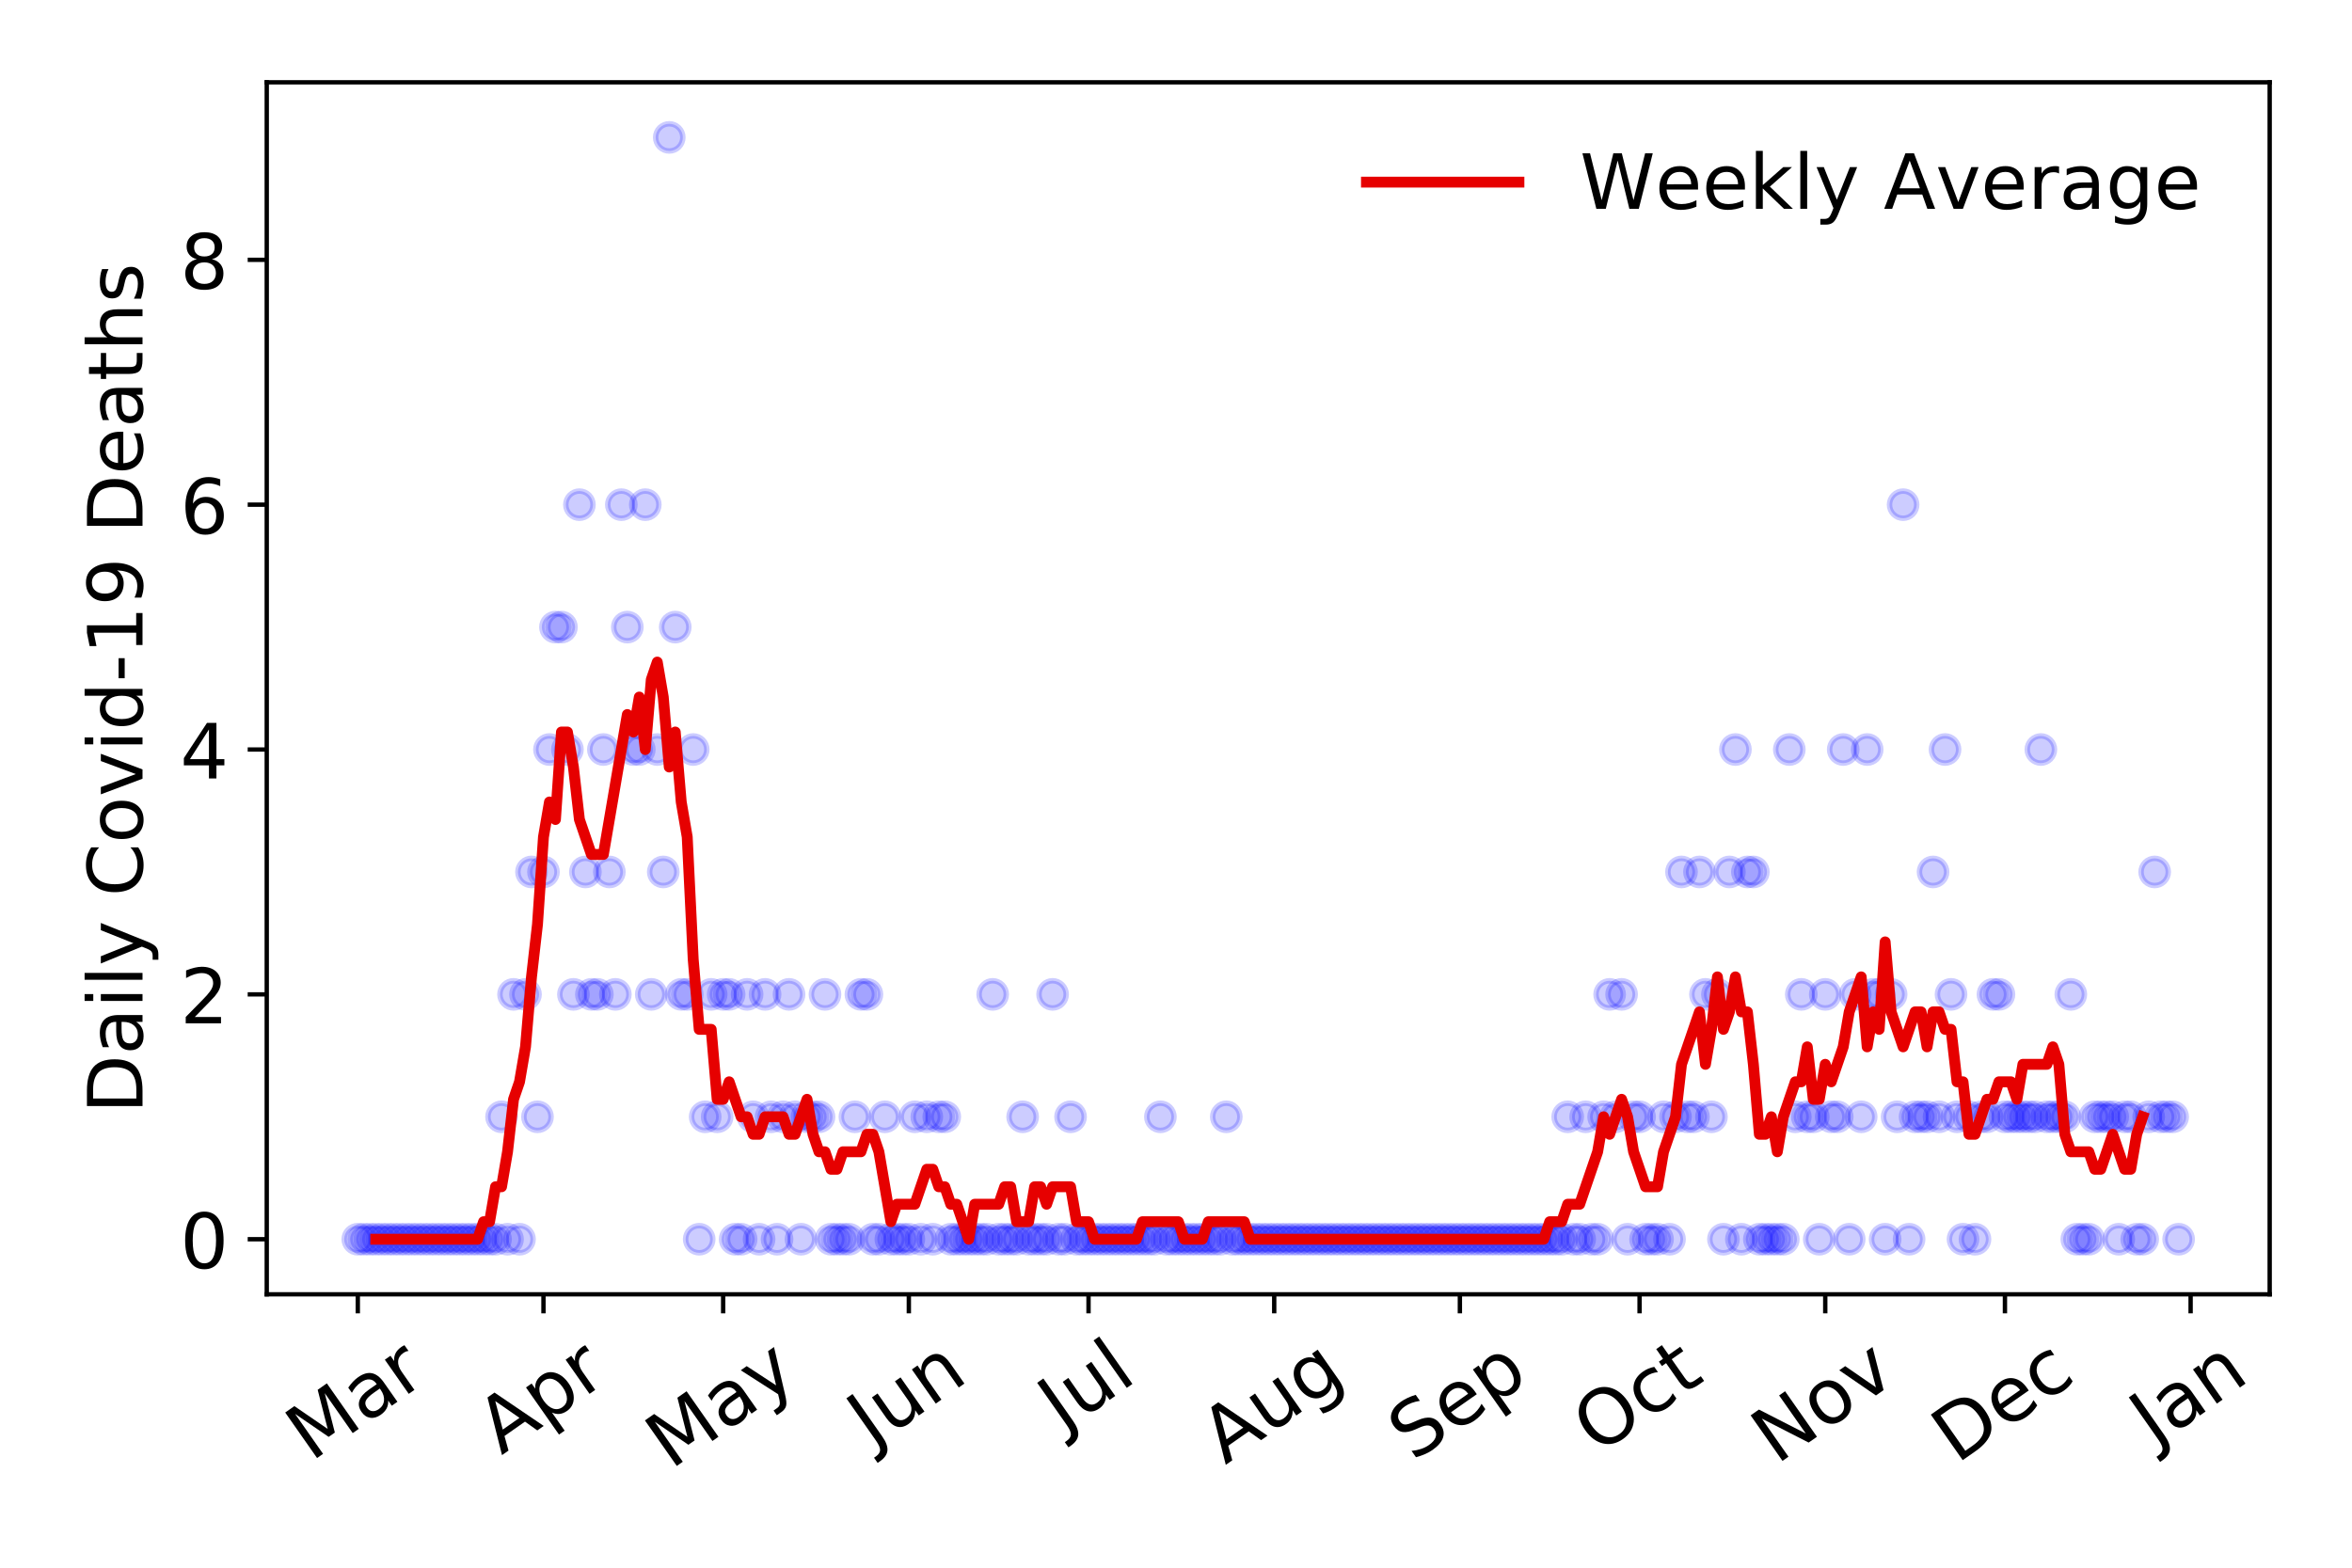 <?xml version="1.0" encoding="utf-8" standalone="no"?>
<!DOCTYPE svg PUBLIC "-//W3C//DTD SVG 1.1//EN"
  "http://www.w3.org/Graphics/SVG/1.1/DTD/svg11.dtd">
<!-- Created with matplotlib (https://matplotlib.org/) -->
<svg height="288pt" version="1.1" viewBox="0 0 432 288" width="432pt" xmlns="http://www.w3.org/2000/svg" xmlns:xlink="http://www.w3.org/1999/xlink">
 <defs>
  <style type="text/css">
*{stroke-linecap:butt;stroke-linejoin:round;}
  </style>
 </defs>
 <g id="figure_1">
  <g id="patch_1">
   <path d="M 0 288 
L 432 288 
L 432 0 
L 0 0 
z
" style="fill:#ffffff;"/>
  </g>
  <g id="axes_1">
   <g id="patch_2">
    <path d="M 48.995 237.778 
L 416.88 237.778 
L 416.88 15.12 
L 48.995 15.12 
z
" style="fill:#ffffff;"/>
   </g>
   <g id="matplotlib.axis_1">
    <g id="xtick_1">
     <g id="line2d_1">
      <defs>
       <path d="M 0 0 
L 0 3.5 
" id="m9610611185" style="stroke:#000000;stroke-width:0.8;"/>
      </defs>
      <g>
       <use style="stroke:#000000;stroke-width:0.8;" x="65.717" xlink:href="#m9610611185" y="237.778"/>
      </g>
     </g>
     <g id="text_1">
      <!-- Mar -->
      <defs>
       <path d="M 9.812 72.906 
L 24.516 72.906 
L 43.109 23.297 
L 61.812 72.906 
L 76.516 72.906 
L 76.516 0 
L 66.891 0 
L 66.891 64.016 
L 48.094 14.016 
L 38.188 14.016 
L 19.391 64.016 
L 19.391 0 
L 9.812 0 
z
" id="DejaVuSans-77"/>
       <path d="M 34.281 27.484 
Q 23.391 27.484 19.188 25 
Q 14.984 22.516 14.984 16.5 
Q 14.984 11.719 18.141 8.906 
Q 21.297 6.109 26.703 6.109 
Q 34.188 6.109 38.703 11.406 
Q 43.219 16.703 43.219 25.484 
L 43.219 27.484 
z
M 52.203 31.203 
L 52.203 0 
L 43.219 0 
L 43.219 8.297 
Q 40.141 3.328 35.547 0.953 
Q 30.953 -1.422 24.312 -1.422 
Q 15.922 -1.422 10.953 3.297 
Q 6 8.016 6 15.922 
Q 6 25.141 12.172 29.828 
Q 18.359 34.516 30.609 34.516 
L 43.219 34.516 
L 43.219 35.406 
Q 43.219 41.609 39.141 45 
Q 35.062 48.391 27.688 48.391 
Q 23 48.391 18.547 47.266 
Q 14.109 46.141 10.016 43.891 
L 10.016 52.203 
Q 14.938 54.109 19.578 55.047 
Q 24.219 56 28.609 56 
Q 40.484 56 46.344 49.844 
Q 52.203 43.703 52.203 31.203 
z
" id="DejaVuSans-97"/>
       <path d="M 41.109 46.297 
Q 39.594 47.172 37.812 47.578 
Q 36.031 48 33.891 48 
Q 26.266 48 22.188 43.047 
Q 18.109 38.094 18.109 28.812 
L 18.109 0 
L 9.078 0 
L 9.078 54.688 
L 18.109 54.688 
L 18.109 46.188 
Q 20.953 51.172 25.484 53.578 
Q 30.031 56 36.531 56 
Q 37.453 56 38.578 55.875 
Q 39.703 55.766 41.062 55.516 
z
" id="DejaVuSans-114"/>
      </defs>
      <g transform="translate(57.114 268.643)rotate(-35)scale(0.14 -0.14)">
       <use xlink:href="#DejaVuSans-77"/>
       <use x="86.279" xlink:href="#DejaVuSans-97"/>
       <use x="147.559" xlink:href="#DejaVuSans-114"/>
      </g>
     </g>
    </g>
    <g id="xtick_2">
     <g id="line2d_2">
      <g>
       <use style="stroke:#000000;stroke-width:0.8;" x="99.821" xlink:href="#m9610611185" y="237.778"/>
      </g>
     </g>
     <g id="text_2">
      <!-- Apr -->
      <defs>
       <path d="M 34.188 63.188 
L 20.797 26.906 
L 47.609 26.906 
z
M 28.609 72.906 
L 39.797 72.906 
L 67.578 0 
L 57.328 0 
L 50.688 18.703 
L 17.828 18.703 
L 11.188 0 
L 0.781 0 
z
" id="DejaVuSans-65"/>
       <path d="M 18.109 8.203 
L 18.109 -20.797 
L 9.078 -20.797 
L 9.078 54.688 
L 18.109 54.688 
L 18.109 46.391 
Q 20.953 51.266 25.266 53.625 
Q 29.594 56 35.594 56 
Q 45.562 56 51.781 48.094 
Q 58.016 40.188 58.016 27.297 
Q 58.016 14.406 51.781 6.484 
Q 45.562 -1.422 35.594 -1.422 
Q 29.594 -1.422 25.266 0.953 
Q 20.953 3.328 18.109 8.203 
z
M 48.688 27.297 
Q 48.688 37.203 44.609 42.844 
Q 40.531 48.484 33.406 48.484 
Q 26.266 48.484 22.188 42.844 
Q 18.109 37.203 18.109 27.297 
Q 18.109 17.391 22.188 11.75 
Q 26.266 6.109 33.406 6.109 
Q 40.531 6.109 44.609 11.75 
Q 48.688 17.391 48.688 27.297 
z
" id="DejaVuSans-112"/>
      </defs>
      <g transform="translate(92.117 267.384)rotate(-35)scale(0.14 -0.14)">
       <use xlink:href="#DejaVuSans-65"/>
       <use x="68.408" xlink:href="#DejaVuSans-112"/>
       <use x="131.885" xlink:href="#DejaVuSans-114"/>
      </g>
     </g>
    </g>
    <g id="xtick_3">
     <g id="line2d_3">
      <g>
       <use style="stroke:#000000;stroke-width:0.8;" x="132.825" xlink:href="#m9610611185" y="237.778"/>
      </g>
     </g>
     <g id="text_3">
      <!-- May -->
      <defs>
       <path d="M 32.172 -5.078 
Q 28.375 -14.844 24.75 -17.812 
Q 21.141 -20.797 15.094 -20.797 
L 7.906 -20.797 
L 7.906 -13.281 
L 13.188 -13.281 
Q 16.891 -13.281 18.938 -11.516 
Q 21 -9.766 23.484 -3.219 
L 25.094 0.875 
L 2.984 54.688 
L 12.5 54.688 
L 29.594 11.922 
L 46.688 54.688 
L 56.203 54.688 
z
" id="DejaVuSans-121"/>
      </defs>
      <g transform="translate(123.186 270.094)rotate(-35)scale(0.14 -0.14)">
       <use xlink:href="#DejaVuSans-77"/>
       <use x="86.279" xlink:href="#DejaVuSans-97"/>
       <use x="147.559" xlink:href="#DejaVuSans-121"/>
      </g>
     </g>
    </g>
    <g id="xtick_4">
     <g id="line2d_4">
      <g>
       <use style="stroke:#000000;stroke-width:0.8;" x="166.929" xlink:href="#m9610611185" y="237.778"/>
      </g>
     </g>
     <g id="text_4">
      <!-- Jun -->
      <defs>
       <path d="M 9.812 72.906 
L 19.672 72.906 
L 19.672 5.078 
Q 19.672 -8.109 14.672 -14.062 
Q 9.672 -20.016 -1.422 -20.016 
L -5.172 -20.016 
L -5.172 -11.719 
L -2.094 -11.719 
Q 4.438 -11.719 7.125 -8.047 
Q 9.812 -4.391 9.812 5.078 
z
" id="DejaVuSans-74"/>
       <path d="M 8.5 21.578 
L 8.5 54.688 
L 17.484 54.688 
L 17.484 21.922 
Q 17.484 14.156 20.5 10.266 
Q 23.531 6.391 29.594 6.391 
Q 36.859 6.391 41.078 11.031 
Q 45.312 15.672 45.312 23.688 
L 45.312 54.688 
L 54.297 54.688 
L 54.297 0 
L 45.312 0 
L 45.312 8.406 
Q 42.047 3.422 37.719 1 
Q 33.406 -1.422 27.688 -1.422 
Q 18.266 -1.422 13.375 4.438 
Q 8.5 10.297 8.5 21.578 
z
M 31.109 56 
z
" id="DejaVuSans-117"/>
       <path d="M 54.891 33.016 
L 54.891 0 
L 45.906 0 
L 45.906 32.719 
Q 45.906 40.484 42.875 44.328 
Q 39.844 48.188 33.797 48.188 
Q 26.516 48.188 22.312 43.547 
Q 18.109 38.922 18.109 30.906 
L 18.109 0 
L 9.078 0 
L 9.078 54.688 
L 18.109 54.688 
L 18.109 46.188 
Q 21.344 51.125 25.703 53.562 
Q 30.078 56 35.797 56 
Q 45.219 56 50.047 50.172 
Q 54.891 44.344 54.891 33.016 
z
" id="DejaVuSans-110"/>
      </defs>
      <g transform="translate(160.186 266.039)rotate(-35)scale(0.14 -0.14)">
       <use xlink:href="#DejaVuSans-74"/>
       <use x="29.492" xlink:href="#DejaVuSans-117"/>
       <use x="92.871" xlink:href="#DejaVuSans-110"/>
      </g>
     </g>
    </g>
    <g id="xtick_5">
     <g id="line2d_5">
      <g>
       <use style="stroke:#000000;stroke-width:0.8;" x="199.933" xlink:href="#m9610611185" y="237.778"/>
      </g>
     </g>
     <g id="text_5">
      <!-- Jul -->
      <defs>
       <path d="M 9.422 75.984 
L 18.406 75.984 
L 18.406 0 
L 9.422 0 
z
" id="DejaVuSans-108"/>
      </defs>
      <g transform="translate(195.231 263.181)rotate(-35)scale(0.14 -0.14)">
       <use xlink:href="#DejaVuSans-74"/>
       <use x="29.492" xlink:href="#DejaVuSans-117"/>
       <use x="92.871" xlink:href="#DejaVuSans-108"/>
      </g>
     </g>
    </g>
    <g id="xtick_6">
     <g id="line2d_6">
      <g>
       <use style="stroke:#000000;stroke-width:0.8;" x="234.038" xlink:href="#m9610611185" y="237.778"/>
      </g>
     </g>
     <g id="text_6">
      <!-- Aug -->
      <defs>
       <path d="M 45.406 27.984 
Q 45.406 37.75 41.375 43.109 
Q 37.359 48.484 30.078 48.484 
Q 22.859 48.484 18.828 43.109 
Q 14.797 37.75 14.797 27.984 
Q 14.797 18.266 18.828 12.891 
Q 22.859 7.516 30.078 7.516 
Q 37.359 7.516 41.375 12.891 
Q 45.406 18.266 45.406 27.984 
z
M 54.391 6.781 
Q 54.391 -7.172 48.188 -13.984 
Q 42 -20.797 29.203 -20.797 
Q 24.469 -20.797 20.266 -20.094 
Q 16.062 -19.391 12.109 -17.922 
L 12.109 -9.188 
Q 16.062 -11.328 19.922 -12.344 
Q 23.781 -13.375 27.781 -13.375 
Q 36.625 -13.375 41.016 -8.766 
Q 45.406 -4.156 45.406 5.172 
L 45.406 9.625 
Q 42.625 4.781 38.281 2.391 
Q 33.938 0 27.875 0 
Q 17.828 0 11.672 7.656 
Q 5.516 15.328 5.516 27.984 
Q 5.516 40.672 11.672 48.328 
Q 17.828 56 27.875 56 
Q 33.938 56 38.281 53.609 
Q 42.625 51.219 45.406 46.391 
L 45.406 54.688 
L 54.391 54.688 
z
" id="DejaVuSans-103"/>
      </defs>
      <g transform="translate(225.057 269.172)rotate(-35)scale(0.14 -0.14)">
       <use xlink:href="#DejaVuSans-65"/>
       <use x="68.408" xlink:href="#DejaVuSans-117"/>
       <use x="131.787" xlink:href="#DejaVuSans-103"/>
      </g>
     </g>
    </g>
    <g id="xtick_7">
     <g id="line2d_7">
      <g>
       <use style="stroke:#000000;stroke-width:0.8;" x="268.142" xlink:href="#m9610611185" y="237.778"/>
      </g>
     </g>
     <g id="text_7">
      <!-- Sep -->
      <defs>
       <path d="M 53.516 70.516 
L 53.516 60.891 
Q 47.906 63.578 42.922 64.891 
Q 37.938 66.219 33.297 66.219 
Q 25.25 66.219 20.875 63.094 
Q 16.5 59.969 16.5 54.203 
Q 16.5 49.359 19.406 46.891 
Q 22.312 44.438 30.422 42.922 
L 36.375 41.703 
Q 47.406 39.594 52.656 34.297 
Q 57.906 29 57.906 20.125 
Q 57.906 9.516 50.797 4.047 
Q 43.703 -1.422 29.984 -1.422 
Q 24.812 -1.422 18.969 -0.25 
Q 13.141 0.922 6.891 3.219 
L 6.891 13.375 
Q 12.891 10.016 18.656 8.297 
Q 24.422 6.594 29.984 6.594 
Q 38.422 6.594 43.016 9.906 
Q 47.609 13.234 47.609 19.391 
Q 47.609 24.75 44.312 27.781 
Q 41.016 30.812 33.5 32.328 
L 27.484 33.5 
Q 16.453 35.688 11.516 40.375 
Q 6.594 45.062 6.594 53.422 
Q 6.594 63.094 13.406 68.656 
Q 20.219 74.219 32.172 74.219 
Q 37.312 74.219 42.625 73.281 
Q 47.953 72.359 53.516 70.516 
z
" id="DejaVuSans-83"/>
       <path d="M 56.203 29.594 
L 56.203 25.203 
L 14.891 25.203 
Q 15.484 15.922 20.484 11.062 
Q 25.484 6.203 34.422 6.203 
Q 39.594 6.203 44.453 7.469 
Q 49.312 8.734 54.109 11.281 
L 54.109 2.781 
Q 49.266 0.734 44.188 -0.344 
Q 39.109 -1.422 33.891 -1.422 
Q 20.797 -1.422 13.156 6.188 
Q 5.516 13.812 5.516 26.812 
Q 5.516 40.234 12.766 48.109 
Q 20.016 56 32.328 56 
Q 43.359 56 49.781 48.891 
Q 56.203 41.797 56.203 29.594 
z
M 47.219 32.234 
Q 47.125 39.594 43.094 43.984 
Q 39.062 48.391 32.422 48.391 
Q 24.906 48.391 20.391 44.141 
Q 15.875 39.891 15.188 32.172 
z
" id="DejaVuSans-101"/>
      </defs>
      <g transform="translate(259.549 268.629)rotate(-35)scale(0.14 -0.14)">
       <use xlink:href="#DejaVuSans-83"/>
       <use x="63.477" xlink:href="#DejaVuSans-101"/>
       <use x="125" xlink:href="#DejaVuSans-112"/>
      </g>
     </g>
    </g>
    <g id="xtick_8">
     <g id="line2d_8">
      <g>
       <use style="stroke:#000000;stroke-width:0.8;" x="301.146" xlink:href="#m9610611185" y="237.778"/>
      </g>
     </g>
     <g id="text_8">
      <!-- Oct -->
      <defs>
       <path d="M 39.406 66.219 
Q 28.656 66.219 22.328 58.203 
Q 16.016 50.203 16.016 36.375 
Q 16.016 22.609 22.328 14.594 
Q 28.656 6.594 39.406 6.594 
Q 50.141 6.594 56.422 14.594 
Q 62.703 22.609 62.703 36.375 
Q 62.703 50.203 56.422 58.203 
Q 50.141 66.219 39.406 66.219 
z
M 39.406 74.219 
Q 54.734 74.219 63.906 63.938 
Q 73.094 53.656 73.094 36.375 
Q 73.094 19.141 63.906 8.859 
Q 54.734 -1.422 39.406 -1.422 
Q 24.031 -1.422 14.812 8.828 
Q 5.609 19.094 5.609 36.375 
Q 5.609 53.656 14.812 63.938 
Q 24.031 74.219 39.406 74.219 
z
" id="DejaVuSans-79"/>
       <path d="M 48.781 52.594 
L 48.781 44.188 
Q 44.969 46.297 41.141 47.344 
Q 37.312 48.391 33.406 48.391 
Q 24.656 48.391 19.812 42.844 
Q 14.984 37.312 14.984 27.297 
Q 14.984 17.281 19.812 11.734 
Q 24.656 6.203 33.406 6.203 
Q 37.312 6.203 41.141 7.25 
Q 44.969 8.297 48.781 10.406 
L 48.781 2.094 
Q 45.016 0.344 40.984 -0.531 
Q 36.969 -1.422 32.422 -1.422 
Q 20.062 -1.422 12.781 6.344 
Q 5.516 14.109 5.516 27.297 
Q 5.516 40.672 12.859 48.328 
Q 20.219 56 33.016 56 
Q 37.156 56 41.109 55.141 
Q 45.062 54.297 48.781 52.594 
z
" id="DejaVuSans-99"/>
       <path d="M 18.312 70.219 
L 18.312 54.688 
L 36.812 54.688 
L 36.812 47.703 
L 18.312 47.703 
L 18.312 18.016 
Q 18.312 11.328 20.141 9.422 
Q 21.969 7.516 27.594 7.516 
L 36.812 7.516 
L 36.812 0 
L 27.594 0 
Q 17.188 0 13.234 3.875 
Q 9.281 7.766 9.281 18.016 
L 9.281 47.703 
L 2.688 47.703 
L 2.688 54.688 
L 9.281 54.688 
L 9.281 70.219 
z
" id="DejaVuSans-116"/>
      </defs>
      <g transform="translate(293.447 267.377)rotate(-35)scale(0.14 -0.14)">
       <use xlink:href="#DejaVuSans-79"/>
       <use x="78.711" xlink:href="#DejaVuSans-99"/>
       <use x="133.691" xlink:href="#DejaVuSans-116"/>
      </g>
     </g>
    </g>
    <g id="xtick_9">
     <g id="line2d_9">
      <g>
       <use style="stroke:#000000;stroke-width:0.8;" x="335.25" xlink:href="#m9610611185" y="237.778"/>
      </g>
     </g>
     <g id="text_9">
      <!-- Nov -->
      <defs>
       <path d="M 9.812 72.906 
L 23.094 72.906 
L 55.422 11.922 
L 55.422 72.906 
L 64.984 72.906 
L 64.984 0 
L 51.703 0 
L 19.391 60.984 
L 19.391 0 
L 9.812 0 
z
" id="DejaVuSans-78"/>
       <path d="M 30.609 48.391 
Q 23.391 48.391 19.188 42.75 
Q 14.984 37.109 14.984 27.297 
Q 14.984 17.484 19.156 11.844 
Q 23.344 6.203 30.609 6.203 
Q 37.797 6.203 41.984 11.859 
Q 46.188 17.531 46.188 27.297 
Q 46.188 37.016 41.984 42.703 
Q 37.797 48.391 30.609 48.391 
z
M 30.609 56 
Q 42.328 56 49.016 48.375 
Q 55.719 40.766 55.719 27.297 
Q 55.719 13.875 49.016 6.219 
Q 42.328 -1.422 30.609 -1.422 
Q 18.844 -1.422 12.172 6.219 
Q 5.516 13.875 5.516 27.297 
Q 5.516 40.766 12.172 48.375 
Q 18.844 56 30.609 56 
z
" id="DejaVuSans-111"/>
       <path d="M 2.984 54.688 
L 12.5 54.688 
L 29.594 8.797 
L 46.688 54.688 
L 56.203 54.688 
L 35.688 0 
L 23.484 0 
z
" id="DejaVuSans-118"/>
      </defs>
      <g transform="translate(326.274 269.166)rotate(-35)scale(0.14 -0.14)">
       <use xlink:href="#DejaVuSans-78"/>
       <use x="74.805" xlink:href="#DejaVuSans-111"/>
       <use x="135.986" xlink:href="#DejaVuSans-118"/>
      </g>
     </g>
    </g>
    <g id="xtick_10">
     <g id="line2d_10">
      <g>
       <use style="stroke:#000000;stroke-width:0.8;" x="368.254" xlink:href="#m9610611185" y="237.778"/>
      </g>
     </g>
     <g id="text_10">
      <!-- Dec -->
      <defs>
       <path d="M 19.672 64.797 
L 19.672 8.109 
L 31.594 8.109 
Q 46.688 8.109 53.688 14.938 
Q 60.688 21.781 60.688 36.531 
Q 60.688 51.172 53.688 57.984 
Q 46.688 64.797 31.594 64.797 
z
M 9.812 72.906 
L 30.078 72.906 
Q 51.266 72.906 61.172 64.094 
Q 71.094 55.281 71.094 36.531 
Q 71.094 17.672 61.125 8.828 
Q 51.172 0 30.078 0 
L 9.812 0 
z
" id="DejaVuSans-68"/>
      </defs>
      <g transform="translate(359.374 269.032)rotate(-35)scale(0.14 -0.14)">
       <use xlink:href="#DejaVuSans-68"/>
       <use x="77.002" xlink:href="#DejaVuSans-101"/>
       <use x="138.525" xlink:href="#DejaVuSans-99"/>
      </g>
     </g>
    </g>
    <g id="xtick_11">
     <g id="line2d_11">
      <g>
       <use style="stroke:#000000;stroke-width:0.8;" x="402.358" xlink:href="#m9610611185" y="237.778"/>
      </g>
     </g>
     <g id="text_11">
      <!-- Jan -->
      <g transform="translate(395.735 265.871)rotate(-35)scale(0.14 -0.14)">
       <use xlink:href="#DejaVuSans-74"/>
       <use x="29.492" xlink:href="#DejaVuSans-97"/>
       <use x="90.771" xlink:href="#DejaVuSans-110"/>
      </g>
     </g>
    </g>
   </g>
   <g id="matplotlib.axis_2">
    <g id="ytick_1">
     <g id="line2d_12">
      <defs>
       <path d="M 0 0 
L -3.5 0 
" id="mf3497fa6e7" style="stroke:#000000;stroke-width:0.8;"/>
      </defs>
      <g>
       <use style="stroke:#000000;stroke-width:0.8;" x="48.995" xlink:href="#mf3497fa6e7" y="227.657"/>
      </g>
     </g>
     <g id="text_12">
      <!-- 0 -->
      <defs>
       <path d="M 31.781 66.406 
Q 24.172 66.406 20.328 58.906 
Q 16.5 51.422 16.5 36.375 
Q 16.5 21.391 20.328 13.891 
Q 24.172 6.391 31.781 6.391 
Q 39.453 6.391 43.281 13.891 
Q 47.125 21.391 47.125 36.375 
Q 47.125 51.422 43.281 58.906 
Q 39.453 66.406 31.781 66.406 
z
M 31.781 74.219 
Q 44.047 74.219 50.516 64.516 
Q 56.984 54.828 56.984 36.375 
Q 56.984 17.969 50.516 8.266 
Q 44.047 -1.422 31.781 -1.422 
Q 19.531 -1.422 13.062 8.266 
Q 6.594 17.969 6.594 36.375 
Q 6.594 54.828 13.062 64.516 
Q 19.531 74.219 31.781 74.219 
z
" id="DejaVuSans-48"/>
      </defs>
      <g transform="translate(33.087 232.976)scale(0.14 -0.14)">
       <use xlink:href="#DejaVuSans-48"/>
      </g>
     </g>
    </g>
    <g id="ytick_2">
     <g id="line2d_13">
      <g>
       <use style="stroke:#000000;stroke-width:0.8;" x="48.995" xlink:href="#mf3497fa6e7" y="182.676"/>
      </g>
     </g>
     <g id="text_13">
      <!-- 2 -->
      <defs>
       <path d="M 19.188 8.297 
L 53.609 8.297 
L 53.609 0 
L 7.328 0 
L 7.328 8.297 
Q 12.938 14.109 22.625 23.891 
Q 32.328 33.688 34.812 36.531 
Q 39.547 41.844 41.422 45.531 
Q 43.312 49.219 43.312 52.781 
Q 43.312 58.594 39.234 62.25 
Q 35.156 65.922 28.609 65.922 
Q 23.969 65.922 18.812 64.312 
Q 13.672 62.703 7.812 59.422 
L 7.812 69.391 
Q 13.766 71.781 18.938 73 
Q 24.125 74.219 28.422 74.219 
Q 39.75 74.219 46.484 68.547 
Q 53.219 62.891 53.219 53.422 
Q 53.219 48.922 51.531 44.891 
Q 49.859 40.875 45.406 35.406 
Q 44.188 33.984 37.641 27.219 
Q 31.109 20.453 19.188 8.297 
z
" id="DejaVuSans-50"/>
      </defs>
      <g transform="translate(33.087 187.995)scale(0.14 -0.14)">
       <use xlink:href="#DejaVuSans-50"/>
      </g>
     </g>
    </g>
    <g id="ytick_3">
     <g id="line2d_14">
      <g>
       <use style="stroke:#000000;stroke-width:0.8;" x="48.995" xlink:href="#mf3497fa6e7" y="137.694"/>
      </g>
     </g>
     <g id="text_14">
      <!-- 4 -->
      <defs>
       <path d="M 37.797 64.312 
L 12.891 25.391 
L 37.797 25.391 
z
M 35.203 72.906 
L 47.609 72.906 
L 47.609 25.391 
L 58.016 25.391 
L 58.016 17.188 
L 47.609 17.188 
L 47.609 0 
L 37.797 0 
L 37.797 17.188 
L 4.891 17.188 
L 4.891 26.703 
z
" id="DejaVuSans-52"/>
      </defs>
      <g transform="translate(33.087 143.013)scale(0.14 -0.14)">
       <use xlink:href="#DejaVuSans-52"/>
      </g>
     </g>
    </g>
    <g id="ytick_4">
     <g id="line2d_15">
      <g>
       <use style="stroke:#000000;stroke-width:0.8;" x="48.995" xlink:href="#mf3497fa6e7" y="92.713"/>
      </g>
     </g>
     <g id="text_15">
      <!-- 6 -->
      <defs>
       <path d="M 33.016 40.375 
Q 26.375 40.375 22.484 35.828 
Q 18.609 31.297 18.609 23.391 
Q 18.609 15.531 22.484 10.953 
Q 26.375 6.391 33.016 6.391 
Q 39.656 6.391 43.531 10.953 
Q 47.406 15.531 47.406 23.391 
Q 47.406 31.297 43.531 35.828 
Q 39.656 40.375 33.016 40.375 
z
M 52.594 71.297 
L 52.594 62.312 
Q 48.875 64.062 45.094 64.984 
Q 41.312 65.922 37.594 65.922 
Q 27.828 65.922 22.672 59.328 
Q 17.531 52.734 16.797 39.406 
Q 19.672 43.656 24.016 45.922 
Q 28.375 48.188 33.594 48.188 
Q 44.578 48.188 50.953 41.516 
Q 57.328 34.859 57.328 23.391 
Q 57.328 12.156 50.688 5.359 
Q 44.047 -1.422 33.016 -1.422 
Q 20.359 -1.422 13.672 8.266 
Q 6.984 17.969 6.984 36.375 
Q 6.984 53.656 15.188 63.938 
Q 23.391 74.219 37.203 74.219 
Q 40.922 74.219 44.703 73.484 
Q 48.484 72.75 52.594 71.297 
z
" id="DejaVuSans-54"/>
      </defs>
      <g transform="translate(33.087 98.032)scale(0.14 -0.14)">
       <use xlink:href="#DejaVuSans-54"/>
      </g>
     </g>
    </g>
    <g id="ytick_5">
     <g id="line2d_16">
      <g>
       <use style="stroke:#000000;stroke-width:0.8;" x="48.995" xlink:href="#mf3497fa6e7" y="47.732"/>
      </g>
     </g>
     <g id="text_16">
      <!-- 8 -->
      <defs>
       <path d="M 31.781 34.625 
Q 24.75 34.625 20.719 30.859 
Q 16.703 27.094 16.703 20.516 
Q 16.703 13.922 20.719 10.156 
Q 24.75 6.391 31.781 6.391 
Q 38.812 6.391 42.859 10.172 
Q 46.922 13.969 46.922 20.516 
Q 46.922 27.094 42.891 30.859 
Q 38.875 34.625 31.781 34.625 
z
M 21.922 38.812 
Q 15.578 40.375 12.031 44.719 
Q 8.5 49.078 8.5 55.328 
Q 8.5 64.062 14.719 69.141 
Q 20.953 74.219 31.781 74.219 
Q 42.672 74.219 48.875 69.141 
Q 55.078 64.062 55.078 55.328 
Q 55.078 49.078 51.531 44.719 
Q 48 40.375 41.703 38.812 
Q 48.828 37.156 52.797 32.312 
Q 56.781 27.484 56.781 20.516 
Q 56.781 9.906 50.312 4.234 
Q 43.844 -1.422 31.781 -1.422 
Q 19.734 -1.422 13.25 4.234 
Q 6.781 9.906 6.781 20.516 
Q 6.781 27.484 10.781 32.312 
Q 14.797 37.156 21.922 38.812 
z
M 18.312 54.391 
Q 18.312 48.734 21.844 45.562 
Q 25.391 42.391 31.781 42.391 
Q 38.141 42.391 41.719 45.562 
Q 45.312 48.734 45.312 54.391 
Q 45.312 60.062 41.719 63.234 
Q 38.141 66.406 31.781 66.406 
Q 25.391 66.406 21.844 63.234 
Q 18.312 60.062 18.312 54.391 
z
" id="DejaVuSans-56"/>
      </defs>
      <g transform="translate(33.087 53.05)scale(0.14 -0.14)">
       <use xlink:href="#DejaVuSans-56"/>
      </g>
     </g>
    </g>
    <g id="text_17">
     <!-- Daily Covid-19 Deaths -->
     <defs>
      <path d="M 9.422 54.688 
L 18.406 54.688 
L 18.406 0 
L 9.422 0 
z
M 9.422 75.984 
L 18.406 75.984 
L 18.406 64.594 
L 9.422 64.594 
z
" id="DejaVuSans-105"/>
      <path id="DejaVuSans-32"/>
      <path d="M 64.406 67.281 
L 64.406 56.891 
Q 59.422 61.531 53.781 63.812 
Q 48.141 66.109 41.797 66.109 
Q 29.297 66.109 22.656 58.469 
Q 16.016 50.828 16.016 36.375 
Q 16.016 21.969 22.656 14.328 
Q 29.297 6.688 41.797 6.688 
Q 48.141 6.688 53.781 8.984 
Q 59.422 11.281 64.406 15.922 
L 64.406 5.609 
Q 59.234 2.094 53.438 0.328 
Q 47.656 -1.422 41.219 -1.422 
Q 24.656 -1.422 15.125 8.703 
Q 5.609 18.844 5.609 36.375 
Q 5.609 53.953 15.125 64.078 
Q 24.656 74.219 41.219 74.219 
Q 47.75 74.219 53.531 72.484 
Q 59.328 70.75 64.406 67.281 
z
" id="DejaVuSans-67"/>
      <path d="M 45.406 46.391 
L 45.406 75.984 
L 54.391 75.984 
L 54.391 0 
L 45.406 0 
L 45.406 8.203 
Q 42.578 3.328 38.25 0.953 
Q 33.938 -1.422 27.875 -1.422 
Q 17.969 -1.422 11.734 6.484 
Q 5.516 14.406 5.516 27.297 
Q 5.516 40.188 11.734 48.094 
Q 17.969 56 27.875 56 
Q 33.938 56 38.25 53.625 
Q 42.578 51.266 45.406 46.391 
z
M 14.797 27.297 
Q 14.797 17.391 18.875 11.75 
Q 22.953 6.109 30.078 6.109 
Q 37.203 6.109 41.297 11.75 
Q 45.406 17.391 45.406 27.297 
Q 45.406 37.203 41.297 42.844 
Q 37.203 48.484 30.078 48.484 
Q 22.953 48.484 18.875 42.844 
Q 14.797 37.203 14.797 27.297 
z
" id="DejaVuSans-100"/>
      <path d="M 4.891 31.391 
L 31.203 31.391 
L 31.203 23.391 
L 4.891 23.391 
z
" id="DejaVuSans-45"/>
      <path d="M 12.406 8.297 
L 28.516 8.297 
L 28.516 63.922 
L 10.984 60.406 
L 10.984 69.391 
L 28.422 72.906 
L 38.281 72.906 
L 38.281 8.297 
L 54.391 8.297 
L 54.391 0 
L 12.406 0 
z
" id="DejaVuSans-49"/>
      <path d="M 10.984 1.516 
L 10.984 10.5 
Q 14.703 8.734 18.5 7.812 
Q 22.312 6.891 25.984 6.891 
Q 35.75 6.891 40.891 13.453 
Q 46.047 20.016 46.781 33.406 
Q 43.953 29.203 39.594 26.953 
Q 35.25 24.703 29.984 24.703 
Q 19.047 24.703 12.672 31.312 
Q 6.297 37.938 6.297 49.422 
Q 6.297 60.641 12.938 67.422 
Q 19.578 74.219 30.609 74.219 
Q 43.266 74.219 49.922 64.516 
Q 56.594 54.828 56.594 36.375 
Q 56.594 19.141 48.406 8.859 
Q 40.234 -1.422 26.422 -1.422 
Q 22.703 -1.422 18.891 -0.688 
Q 15.094 0.047 10.984 1.516 
z
M 30.609 32.422 
Q 37.25 32.422 41.125 36.953 
Q 45.016 41.5 45.016 49.422 
Q 45.016 57.281 41.125 61.844 
Q 37.25 66.406 30.609 66.406 
Q 23.969 66.406 20.094 61.844 
Q 16.219 57.281 16.219 49.422 
Q 16.219 41.5 20.094 36.953 
Q 23.969 32.422 30.609 32.422 
z
" id="DejaVuSans-57"/>
      <path d="M 54.891 33.016 
L 54.891 0 
L 45.906 0 
L 45.906 32.719 
Q 45.906 40.484 42.875 44.328 
Q 39.844 48.188 33.797 48.188 
Q 26.516 48.188 22.312 43.547 
Q 18.109 38.922 18.109 30.906 
L 18.109 0 
L 9.078 0 
L 9.078 75.984 
L 18.109 75.984 
L 18.109 46.188 
Q 21.344 51.125 25.703 53.562 
Q 30.078 56 35.797 56 
Q 45.219 56 50.047 50.172 
Q 54.891 44.344 54.891 33.016 
z
" id="DejaVuSans-104"/>
      <path d="M 44.281 53.078 
L 44.281 44.578 
Q 40.484 46.531 36.375 47.5 
Q 32.281 48.484 27.875 48.484 
Q 21.188 48.484 17.844 46.438 
Q 14.5 44.391 14.5 40.281 
Q 14.5 37.156 16.891 35.375 
Q 19.281 33.594 26.516 31.984 
L 29.594 31.297 
Q 39.156 29.25 43.188 25.516 
Q 47.219 21.781 47.219 15.094 
Q 47.219 7.469 41.188 3.016 
Q 35.156 -1.422 24.609 -1.422 
Q 20.219 -1.422 15.453 -0.562 
Q 10.688 0.297 5.422 2 
L 5.422 11.281 
Q 10.406 8.688 15.234 7.391 
Q 20.062 6.109 24.812 6.109 
Q 31.156 6.109 34.562 8.281 
Q 37.984 10.453 37.984 14.406 
Q 37.984 18.062 35.516 20.016 
Q 33.062 21.969 24.703 23.781 
L 21.578 24.516 
Q 13.234 26.266 9.516 29.906 
Q 5.812 33.547 5.812 39.891 
Q 5.812 47.609 11.281 51.797 
Q 16.75 56 26.812 56 
Q 31.781 56 36.172 55.266 
Q 40.578 54.547 44.281 53.078 
z
" id="DejaVuSans-115"/>
     </defs>
     <g transform="translate(26.176 204.56)rotate(-90)scale(0.14 -0.14)">
      <use xlink:href="#DejaVuSans-68"/>
      <use x="77.002" xlink:href="#DejaVuSans-97"/>
      <use x="138.281" xlink:href="#DejaVuSans-105"/>
      <use x="166.064" xlink:href="#DejaVuSans-108"/>
      <use x="193.848" xlink:href="#DejaVuSans-121"/>
      <use x="253.027" xlink:href="#DejaVuSans-32"/>
      <use x="284.814" xlink:href="#DejaVuSans-67"/>
      <use x="354.639" xlink:href="#DejaVuSans-111"/>
      <use x="415.82" xlink:href="#DejaVuSans-118"/>
      <use x="475" xlink:href="#DejaVuSans-105"/>
      <use x="502.783" xlink:href="#DejaVuSans-100"/>
      <use x="566.26" xlink:href="#DejaVuSans-45"/>
      <use x="602.344" xlink:href="#DejaVuSans-49"/>
      <use x="665.967" xlink:href="#DejaVuSans-57"/>
      <use x="729.59" xlink:href="#DejaVuSans-32"/>
      <use x="761.377" xlink:href="#DejaVuSans-68"/>
      <use x="838.379" xlink:href="#DejaVuSans-101"/>
      <use x="899.902" xlink:href="#DejaVuSans-97"/>
      <use x="961.182" xlink:href="#DejaVuSans-116"/>
      <use x="1000.391" xlink:href="#DejaVuSans-104"/>
      <use x="1063.77" xlink:href="#DejaVuSans-115"/>
     </g>
    </g>
   </g>
   <g id="line2d_17">
    <defs>
     <path d="M 0 2.5 
C 0.663 2.5 1.299 2.237 1.768 1.768 
C 2.237 1.299 2.5 0.663 2.5 0 
C 2.5 -0.663 2.237 -1.299 1.768 -1.768 
C 1.299 -2.237 0.663 -2.5 0 -2.5 
C -0.663 -2.5 -1.299 -2.237 -1.768 -1.768 
C -2.237 -1.299 -2.5 -0.663 -2.5 0 
C -2.5 0.663 -2.237 1.299 -1.768 1.768 
C -1.299 2.237 -0.663 2.5 0 2.5 
z
" id="m347a70e855" style="stroke:#0000ff;stroke-opacity:0.2;"/>
    </defs>
    <g clip-path="url(#pa3ebcb238e)">
     <use style="fill:#0000ff;fill-opacity:0.2;stroke:#0000ff;stroke-opacity:0.2;" x="65.717" xlink:href="#m347a70e855" y="227.657"/>
     <use style="fill:#0000ff;fill-opacity:0.2;stroke:#0000ff;stroke-opacity:0.2;" x="66.817" xlink:href="#m347a70e855" y="227.657"/>
     <use style="fill:#0000ff;fill-opacity:0.2;stroke:#0000ff;stroke-opacity:0.2;" x="67.917" xlink:href="#m347a70e855" y="227.657"/>
     <use style="fill:#0000ff;fill-opacity:0.2;stroke:#0000ff;stroke-opacity:0.2;" x="69.017" xlink:href="#m347a70e855" y="227.657"/>
     <use style="fill:#0000ff;fill-opacity:0.2;stroke:#0000ff;stroke-opacity:0.2;" x="70.118" xlink:href="#m347a70e855" y="227.657"/>
     <use style="fill:#0000ff;fill-opacity:0.2;stroke:#0000ff;stroke-opacity:0.2;" x="71.218" xlink:href="#m347a70e855" y="227.657"/>
     <use style="fill:#0000ff;fill-opacity:0.2;stroke:#0000ff;stroke-opacity:0.2;" x="72.318" xlink:href="#m347a70e855" y="227.657"/>
     <use style="fill:#0000ff;fill-opacity:0.2;stroke:#0000ff;stroke-opacity:0.2;" x="73.418" xlink:href="#m347a70e855" y="227.657"/>
     <use style="fill:#0000ff;fill-opacity:0.2;stroke:#0000ff;stroke-opacity:0.2;" x="74.518" xlink:href="#m347a70e855" y="227.657"/>
     <use style="fill:#0000ff;fill-opacity:0.2;stroke:#0000ff;stroke-opacity:0.2;" x="75.618" xlink:href="#m347a70e855" y="227.657"/>
     <use style="fill:#0000ff;fill-opacity:0.2;stroke:#0000ff;stroke-opacity:0.2;" x="76.718" xlink:href="#m347a70e855" y="227.657"/>
     <use style="fill:#0000ff;fill-opacity:0.2;stroke:#0000ff;stroke-opacity:0.2;" x="77.819" xlink:href="#m347a70e855" y="227.657"/>
     <use style="fill:#0000ff;fill-opacity:0.2;stroke:#0000ff;stroke-opacity:0.2;" x="78.919" xlink:href="#m347a70e855" y="227.657"/>
     <use style="fill:#0000ff;fill-opacity:0.2;stroke:#0000ff;stroke-opacity:0.2;" x="80.019" xlink:href="#m347a70e855" y="227.657"/>
     <use style="fill:#0000ff;fill-opacity:0.2;stroke:#0000ff;stroke-opacity:0.2;" x="81.119" xlink:href="#m347a70e855" y="227.657"/>
     <use style="fill:#0000ff;fill-opacity:0.2;stroke:#0000ff;stroke-opacity:0.2;" x="82.219" xlink:href="#m347a70e855" y="227.657"/>
     <use style="fill:#0000ff;fill-opacity:0.2;stroke:#0000ff;stroke-opacity:0.2;" x="83.319" xlink:href="#m347a70e855" y="227.657"/>
     <use style="fill:#0000ff;fill-opacity:0.2;stroke:#0000ff;stroke-opacity:0.2;" x="84.419" xlink:href="#m347a70e855" y="227.657"/>
     <use style="fill:#0000ff;fill-opacity:0.2;stroke:#0000ff;stroke-opacity:0.2;" x="85.519" xlink:href="#m347a70e855" y="227.657"/>
     <use style="fill:#0000ff;fill-opacity:0.2;stroke:#0000ff;stroke-opacity:0.2;" x="86.62" xlink:href="#m347a70e855" y="227.657"/>
     <use style="fill:#0000ff;fill-opacity:0.2;stroke:#0000ff;stroke-opacity:0.2;" x="87.72" xlink:href="#m347a70e855" y="227.657"/>
     <use style="fill:#0000ff;fill-opacity:0.2;stroke:#0000ff;stroke-opacity:0.2;" x="88.82" xlink:href="#m347a70e855" y="227.657"/>
     <use style="fill:#0000ff;fill-opacity:0.2;stroke:#0000ff;stroke-opacity:0.2;" x="89.92" xlink:href="#m347a70e855" y="227.657"/>
     <use style="fill:#0000ff;fill-opacity:0.2;stroke:#0000ff;stroke-opacity:0.2;" x="91.02" xlink:href="#m347a70e855" y="227.657"/>
     <use style="fill:#0000ff;fill-opacity:0.2;stroke:#0000ff;stroke-opacity:0.2;" x="92.12" xlink:href="#m347a70e855" y="205.167"/>
     <use style="fill:#0000ff;fill-opacity:0.2;stroke:#0000ff;stroke-opacity:0.2;" x="93.22" xlink:href="#m347a70e855" y="227.657"/>
     <use style="fill:#0000ff;fill-opacity:0.2;stroke:#0000ff;stroke-opacity:0.2;" x="94.321" xlink:href="#m347a70e855" y="182.676"/>
     <use style="fill:#0000ff;fill-opacity:0.2;stroke:#0000ff;stroke-opacity:0.2;" x="95.421" xlink:href="#m347a70e855" y="227.657"/>
     <use style="fill:#0000ff;fill-opacity:0.2;stroke:#0000ff;stroke-opacity:0.2;" x="96.521" xlink:href="#m347a70e855" y="182.676"/>
     <use style="fill:#0000ff;fill-opacity:0.2;stroke:#0000ff;stroke-opacity:0.2;" x="97.621" xlink:href="#m347a70e855" y="160.185"/>
     <use style="fill:#0000ff;fill-opacity:0.2;stroke:#0000ff;stroke-opacity:0.2;" x="98.721" xlink:href="#m347a70e855" y="205.167"/>
     <use style="fill:#0000ff;fill-opacity:0.2;stroke:#0000ff;stroke-opacity:0.2;" x="99.821" xlink:href="#m347a70e855" y="160.185"/>
     <use style="fill:#0000ff;fill-opacity:0.2;stroke:#0000ff;stroke-opacity:0.2;" x="100.921" xlink:href="#m347a70e855" y="137.694"/>
     <use style="fill:#0000ff;fill-opacity:0.2;stroke:#0000ff;stroke-opacity:0.2;" x="102.021" xlink:href="#m347a70e855" y="115.204"/>
     <use style="fill:#0000ff;fill-opacity:0.2;stroke:#0000ff;stroke-opacity:0.2;" x="103.122" xlink:href="#m347a70e855" y="115.204"/>
     <use style="fill:#0000ff;fill-opacity:0.2;stroke:#0000ff;stroke-opacity:0.2;" x="104.222" xlink:href="#m347a70e855" y="137.694"/>
     <use style="fill:#0000ff;fill-opacity:0.2;stroke:#0000ff;stroke-opacity:0.2;" x="105.322" xlink:href="#m347a70e855" y="182.676"/>
     <use style="fill:#0000ff;fill-opacity:0.2;stroke:#0000ff;stroke-opacity:0.2;" x="106.422" xlink:href="#m347a70e855" y="92.713"/>
     <use style="fill:#0000ff;fill-opacity:0.2;stroke:#0000ff;stroke-opacity:0.2;" x="107.522" xlink:href="#m347a70e855" y="160.185"/>
     <use style="fill:#0000ff;fill-opacity:0.2;stroke:#0000ff;stroke-opacity:0.2;" x="108.622" xlink:href="#m347a70e855" y="182.676"/>
     <use style="fill:#0000ff;fill-opacity:0.2;stroke:#0000ff;stroke-opacity:0.2;" x="109.722" xlink:href="#m347a70e855" y="182.676"/>
     <use style="fill:#0000ff;fill-opacity:0.2;stroke:#0000ff;stroke-opacity:0.2;" x="110.823" xlink:href="#m347a70e855" y="137.694"/>
     <use style="fill:#0000ff;fill-opacity:0.2;stroke:#0000ff;stroke-opacity:0.2;" x="111.923" xlink:href="#m347a70e855" y="160.185"/>
     <use style="fill:#0000ff;fill-opacity:0.2;stroke:#0000ff;stroke-opacity:0.2;" x="113.023" xlink:href="#m347a70e855" y="182.676"/>
     <use style="fill:#0000ff;fill-opacity:0.2;stroke:#0000ff;stroke-opacity:0.2;" x="114.123" xlink:href="#m347a70e855" y="92.713"/>
     <use style="fill:#0000ff;fill-opacity:0.2;stroke:#0000ff;stroke-opacity:0.2;" x="115.223" xlink:href="#m347a70e855" y="115.204"/>
     <use style="fill:#0000ff;fill-opacity:0.2;stroke:#0000ff;stroke-opacity:0.2;" x="116.323" xlink:href="#m347a70e855" y="137.694"/>
     <use style="fill:#0000ff;fill-opacity:0.2;stroke:#0000ff;stroke-opacity:0.2;" x="117.423" xlink:href="#m347a70e855" y="137.694"/>
     <use style="fill:#0000ff;fill-opacity:0.2;stroke:#0000ff;stroke-opacity:0.2;" x="118.524" xlink:href="#m347a70e855" y="92.713"/>
     <use style="fill:#0000ff;fill-opacity:0.2;stroke:#0000ff;stroke-opacity:0.2;" x="119.624" xlink:href="#m347a70e855" y="182.676"/>
     <use style="fill:#0000ff;fill-opacity:0.2;stroke:#0000ff;stroke-opacity:0.2;" x="120.724" xlink:href="#m347a70e855" y="137.694"/>
     <use style="fill:#0000ff;fill-opacity:0.2;stroke:#0000ff;stroke-opacity:0.2;" x="121.824" xlink:href="#m347a70e855" y="160.185"/>
     <use style="fill:#0000ff;fill-opacity:0.2;stroke:#0000ff;stroke-opacity:0.2;" x="122.924" xlink:href="#m347a70e855" y="25.241"/>
     <use style="fill:#0000ff;fill-opacity:0.2;stroke:#0000ff;stroke-opacity:0.2;" x="124.024" xlink:href="#m347a70e855" y="115.204"/>
     <use style="fill:#0000ff;fill-opacity:0.2;stroke:#0000ff;stroke-opacity:0.2;" x="125.124" xlink:href="#m347a70e855" y="182.676"/>
     <use style="fill:#0000ff;fill-opacity:0.2;stroke:#0000ff;stroke-opacity:0.2;" x="126.224" xlink:href="#m347a70e855" y="182.676"/>
     <use style="fill:#0000ff;fill-opacity:0.2;stroke:#0000ff;stroke-opacity:0.2;" x="127.325" xlink:href="#m347a70e855" y="137.694"/>
     <use style="fill:#0000ff;fill-opacity:0.2;stroke:#0000ff;stroke-opacity:0.2;" x="128.425" xlink:href="#m347a70e855" y="227.657"/>
     <use style="fill:#0000ff;fill-opacity:0.2;stroke:#0000ff;stroke-opacity:0.2;" x="129.525" xlink:href="#m347a70e855" y="205.167"/>
     <use style="fill:#0000ff;fill-opacity:0.2;stroke:#0000ff;stroke-opacity:0.2;" x="130.625" xlink:href="#m347a70e855" y="182.676"/>
     <use style="fill:#0000ff;fill-opacity:0.2;stroke:#0000ff;stroke-opacity:0.2;" x="131.725" xlink:href="#m347a70e855" y="205.167"/>
     <use style="fill:#0000ff;fill-opacity:0.2;stroke:#0000ff;stroke-opacity:0.2;" x="132.825" xlink:href="#m347a70e855" y="182.676"/>
     <use style="fill:#0000ff;fill-opacity:0.2;stroke:#0000ff;stroke-opacity:0.2;" x="133.925" xlink:href="#m347a70e855" y="182.676"/>
     <use style="fill:#0000ff;fill-opacity:0.2;stroke:#0000ff;stroke-opacity:0.2;" x="135.026" xlink:href="#m347a70e855" y="227.657"/>
     <use style="fill:#0000ff;fill-opacity:0.2;stroke:#0000ff;stroke-opacity:0.2;" x="136.126" xlink:href="#m347a70e855" y="227.657"/>
     <use style="fill:#0000ff;fill-opacity:0.2;stroke:#0000ff;stroke-opacity:0.2;" x="137.226" xlink:href="#m347a70e855" y="182.676"/>
     <use style="fill:#0000ff;fill-opacity:0.2;stroke:#0000ff;stroke-opacity:0.2;" x="138.326" xlink:href="#m347a70e855" y="205.167"/>
     <use style="fill:#0000ff;fill-opacity:0.2;stroke:#0000ff;stroke-opacity:0.2;" x="139.426" xlink:href="#m347a70e855" y="227.657"/>
     <use style="fill:#0000ff;fill-opacity:0.2;stroke:#0000ff;stroke-opacity:0.2;" x="140.526" xlink:href="#m347a70e855" y="182.676"/>
     <use style="fill:#0000ff;fill-opacity:0.2;stroke:#0000ff;stroke-opacity:0.2;" x="141.626" xlink:href="#m347a70e855" y="205.167"/>
     <use style="fill:#0000ff;fill-opacity:0.2;stroke:#0000ff;stroke-opacity:0.2;" x="142.726" xlink:href="#m347a70e855" y="227.657"/>
     <use style="fill:#0000ff;fill-opacity:0.2;stroke:#0000ff;stroke-opacity:0.2;" x="143.827" xlink:href="#m347a70e855" y="205.167"/>
     <use style="fill:#0000ff;fill-opacity:0.2;stroke:#0000ff;stroke-opacity:0.2;" x="144.927" xlink:href="#m347a70e855" y="182.676"/>
     <use style="fill:#0000ff;fill-opacity:0.2;stroke:#0000ff;stroke-opacity:0.2;" x="146.027" xlink:href="#m347a70e855" y="205.167"/>
     <use style="fill:#0000ff;fill-opacity:0.2;stroke:#0000ff;stroke-opacity:0.2;" x="147.127" xlink:href="#m347a70e855" y="227.657"/>
     <use style="fill:#0000ff;fill-opacity:0.2;stroke:#0000ff;stroke-opacity:0.2;" x="148.227" xlink:href="#m347a70e855" y="205.167"/>
     <use style="fill:#0000ff;fill-opacity:0.2;stroke:#0000ff;stroke-opacity:0.2;" x="149.327" xlink:href="#m347a70e855" y="205.167"/>
     <use style="fill:#0000ff;fill-opacity:0.2;stroke:#0000ff;stroke-opacity:0.2;" x="150.427" xlink:href="#m347a70e855" y="205.167"/>
     <use style="fill:#0000ff;fill-opacity:0.2;stroke:#0000ff;stroke-opacity:0.2;" x="151.528" xlink:href="#m347a70e855" y="182.676"/>
     <use style="fill:#0000ff;fill-opacity:0.2;stroke:#0000ff;stroke-opacity:0.2;" x="152.628" xlink:href="#m347a70e855" y="227.657"/>
     <use style="fill:#0000ff;fill-opacity:0.2;stroke:#0000ff;stroke-opacity:0.2;" x="153.728" xlink:href="#m347a70e855" y="227.657"/>
     <use style="fill:#0000ff;fill-opacity:0.2;stroke:#0000ff;stroke-opacity:0.2;" x="154.828" xlink:href="#m347a70e855" y="227.657"/>
     <use style="fill:#0000ff;fill-opacity:0.2;stroke:#0000ff;stroke-opacity:0.2;" x="155.928" xlink:href="#m347a70e855" y="227.657"/>
     <use style="fill:#0000ff;fill-opacity:0.2;stroke:#0000ff;stroke-opacity:0.2;" x="157.028" xlink:href="#m347a70e855" y="205.167"/>
     <use style="fill:#0000ff;fill-opacity:0.2;stroke:#0000ff;stroke-opacity:0.2;" x="158.128" xlink:href="#m347a70e855" y="182.676"/>
     <use style="fill:#0000ff;fill-opacity:0.2;stroke:#0000ff;stroke-opacity:0.2;" x="159.228" xlink:href="#m347a70e855" y="182.676"/>
     <use style="fill:#0000ff;fill-opacity:0.2;stroke:#0000ff;stroke-opacity:0.2;" x="160.329" xlink:href="#m347a70e855" y="227.657"/>
     <use style="fill:#0000ff;fill-opacity:0.2;stroke:#0000ff;stroke-opacity:0.2;" x="161.429" xlink:href="#m347a70e855" y="227.657"/>
     <use style="fill:#0000ff;fill-opacity:0.2;stroke:#0000ff;stroke-opacity:0.2;" x="162.529" xlink:href="#m347a70e855" y="205.167"/>
     <use style="fill:#0000ff;fill-opacity:0.2;stroke:#0000ff;stroke-opacity:0.2;" x="163.629" xlink:href="#m347a70e855" y="227.657"/>
     <use style="fill:#0000ff;fill-opacity:0.2;stroke:#0000ff;stroke-opacity:0.2;" x="164.729" xlink:href="#m347a70e855" y="227.657"/>
     <use style="fill:#0000ff;fill-opacity:0.2;stroke:#0000ff;stroke-opacity:0.2;" x="165.829" xlink:href="#m347a70e855" y="227.657"/>
     <use style="fill:#0000ff;fill-opacity:0.2;stroke:#0000ff;stroke-opacity:0.2;" x="166.929" xlink:href="#m347a70e855" y="227.657"/>
     <use style="fill:#0000ff;fill-opacity:0.2;stroke:#0000ff;stroke-opacity:0.2;" x="168.03" xlink:href="#m347a70e855" y="205.167"/>
     <use style="fill:#0000ff;fill-opacity:0.2;stroke:#0000ff;stroke-opacity:0.2;" x="169.13" xlink:href="#m347a70e855" y="227.657"/>
     <use style="fill:#0000ff;fill-opacity:0.2;stroke:#0000ff;stroke-opacity:0.2;" x="170.23" xlink:href="#m347a70e855" y="205.167"/>
     <use style="fill:#0000ff;fill-opacity:0.2;stroke:#0000ff;stroke-opacity:0.2;" x="171.33" xlink:href="#m347a70e855" y="227.657"/>
     <use style="fill:#0000ff;fill-opacity:0.2;stroke:#0000ff;stroke-opacity:0.2;" x="172.43" xlink:href="#m347a70e855" y="205.167"/>
     <use style="fill:#0000ff;fill-opacity:0.2;stroke:#0000ff;stroke-opacity:0.2;" x="173.53" xlink:href="#m347a70e855" y="205.167"/>
     <use style="fill:#0000ff;fill-opacity:0.2;stroke:#0000ff;stroke-opacity:0.2;" x="174.63" xlink:href="#m347a70e855" y="227.657"/>
     <use style="fill:#0000ff;fill-opacity:0.2;stroke:#0000ff;stroke-opacity:0.2;" x="175.731" xlink:href="#m347a70e855" y="227.657"/>
     <use style="fill:#0000ff;fill-opacity:0.2;stroke:#0000ff;stroke-opacity:0.2;" x="176.831" xlink:href="#m347a70e855" y="227.657"/>
     <use style="fill:#0000ff;fill-opacity:0.2;stroke:#0000ff;stroke-opacity:0.2;" x="177.931" xlink:href="#m347a70e855" y="227.657"/>
     <use style="fill:#0000ff;fill-opacity:0.2;stroke:#0000ff;stroke-opacity:0.2;" x="179.031" xlink:href="#m347a70e855" y="227.657"/>
     <use style="fill:#0000ff;fill-opacity:0.2;stroke:#0000ff;stroke-opacity:0.2;" x="180.131" xlink:href="#m347a70e855" y="227.657"/>
     <use style="fill:#0000ff;fill-opacity:0.2;stroke:#0000ff;stroke-opacity:0.2;" x="181.231" xlink:href="#m347a70e855" y="227.657"/>
     <use style="fill:#0000ff;fill-opacity:0.2;stroke:#0000ff;stroke-opacity:0.2;" x="182.331" xlink:href="#m347a70e855" y="182.676"/>
     <use style="fill:#0000ff;fill-opacity:0.2;stroke:#0000ff;stroke-opacity:0.2;" x="183.431" xlink:href="#m347a70e855" y="227.657"/>
     <use style="fill:#0000ff;fill-opacity:0.2;stroke:#0000ff;stroke-opacity:0.2;" x="184.532" xlink:href="#m347a70e855" y="227.657"/>
     <use style="fill:#0000ff;fill-opacity:0.2;stroke:#0000ff;stroke-opacity:0.2;" x="185.632" xlink:href="#m347a70e855" y="227.657"/>
     <use style="fill:#0000ff;fill-opacity:0.2;stroke:#0000ff;stroke-opacity:0.2;" x="186.732" xlink:href="#m347a70e855" y="227.657"/>
     <use style="fill:#0000ff;fill-opacity:0.2;stroke:#0000ff;stroke-opacity:0.2;" x="187.832" xlink:href="#m347a70e855" y="205.167"/>
     <use style="fill:#0000ff;fill-opacity:0.2;stroke:#0000ff;stroke-opacity:0.2;" x="188.932" xlink:href="#m347a70e855" y="227.657"/>
     <use style="fill:#0000ff;fill-opacity:0.2;stroke:#0000ff;stroke-opacity:0.2;" x="190.032" xlink:href="#m347a70e855" y="227.657"/>
     <use style="fill:#0000ff;fill-opacity:0.2;stroke:#0000ff;stroke-opacity:0.2;" x="191.132" xlink:href="#m347a70e855" y="227.657"/>
     <use style="fill:#0000ff;fill-opacity:0.2;stroke:#0000ff;stroke-opacity:0.2;" x="192.233" xlink:href="#m347a70e855" y="227.657"/>
     <use style="fill:#0000ff;fill-opacity:0.2;stroke:#0000ff;stroke-opacity:0.2;" x="193.333" xlink:href="#m347a70e855" y="182.676"/>
     <use style="fill:#0000ff;fill-opacity:0.2;stroke:#0000ff;stroke-opacity:0.2;" x="194.433" xlink:href="#m347a70e855" y="227.657"/>
     <use style="fill:#0000ff;fill-opacity:0.2;stroke:#0000ff;stroke-opacity:0.2;" x="195.533" xlink:href="#m347a70e855" y="227.657"/>
     <use style="fill:#0000ff;fill-opacity:0.2;stroke:#0000ff;stroke-opacity:0.2;" x="196.633" xlink:href="#m347a70e855" y="205.167"/>
     <use style="fill:#0000ff;fill-opacity:0.2;stroke:#0000ff;stroke-opacity:0.2;" x="197.733" xlink:href="#m347a70e855" y="227.657"/>
     <use style="fill:#0000ff;fill-opacity:0.2;stroke:#0000ff;stroke-opacity:0.2;" x="198.833" xlink:href="#m347a70e855" y="227.657"/>
     <use style="fill:#0000ff;fill-opacity:0.2;stroke:#0000ff;stroke-opacity:0.2;" x="199.933" xlink:href="#m347a70e855" y="227.657"/>
     <use style="fill:#0000ff;fill-opacity:0.2;stroke:#0000ff;stroke-opacity:0.2;" x="201.034" xlink:href="#m347a70e855" y="227.657"/>
     <use style="fill:#0000ff;fill-opacity:0.2;stroke:#0000ff;stroke-opacity:0.2;" x="202.134" xlink:href="#m347a70e855" y="227.657"/>
     <use style="fill:#0000ff;fill-opacity:0.2;stroke:#0000ff;stroke-opacity:0.2;" x="203.234" xlink:href="#m347a70e855" y="227.657"/>
     <use style="fill:#0000ff;fill-opacity:0.2;stroke:#0000ff;stroke-opacity:0.2;" x="204.334" xlink:href="#m347a70e855" y="227.657"/>
     <use style="fill:#0000ff;fill-opacity:0.2;stroke:#0000ff;stroke-opacity:0.2;" x="205.434" xlink:href="#m347a70e855" y="227.657"/>
     <use style="fill:#0000ff;fill-opacity:0.2;stroke:#0000ff;stroke-opacity:0.2;" x="206.534" xlink:href="#m347a70e855" y="227.657"/>
     <use style="fill:#0000ff;fill-opacity:0.2;stroke:#0000ff;stroke-opacity:0.2;" x="207.634" xlink:href="#m347a70e855" y="227.657"/>
     <use style="fill:#0000ff;fill-opacity:0.2;stroke:#0000ff;stroke-opacity:0.2;" x="208.735" xlink:href="#m347a70e855" y="227.657"/>
     <use style="fill:#0000ff;fill-opacity:0.2;stroke:#0000ff;stroke-opacity:0.2;" x="209.835" xlink:href="#m347a70e855" y="227.657"/>
     <use style="fill:#0000ff;fill-opacity:0.2;stroke:#0000ff;stroke-opacity:0.2;" x="210.935" xlink:href="#m347a70e855" y="227.657"/>
     <use style="fill:#0000ff;fill-opacity:0.2;stroke:#0000ff;stroke-opacity:0.2;" x="212.035" xlink:href="#m347a70e855" y="227.657"/>
     <use style="fill:#0000ff;fill-opacity:0.2;stroke:#0000ff;stroke-opacity:0.2;" x="213.135" xlink:href="#m347a70e855" y="205.167"/>
     <use style="fill:#0000ff;fill-opacity:0.2;stroke:#0000ff;stroke-opacity:0.2;" x="214.235" xlink:href="#m347a70e855" y="227.657"/>
     <use style="fill:#0000ff;fill-opacity:0.2;stroke:#0000ff;stroke-opacity:0.2;" x="215.335" xlink:href="#m347a70e855" y="227.657"/>
     <use style="fill:#0000ff;fill-opacity:0.2;stroke:#0000ff;stroke-opacity:0.2;" x="216.435" xlink:href="#m347a70e855" y="227.657"/>
     <use style="fill:#0000ff;fill-opacity:0.2;stroke:#0000ff;stroke-opacity:0.2;" x="217.536" xlink:href="#m347a70e855" y="227.657"/>
     <use style="fill:#0000ff;fill-opacity:0.2;stroke:#0000ff;stroke-opacity:0.2;" x="218.636" xlink:href="#m347a70e855" y="227.657"/>
     <use style="fill:#0000ff;fill-opacity:0.2;stroke:#0000ff;stroke-opacity:0.2;" x="219.736" xlink:href="#m347a70e855" y="227.657"/>
     <use style="fill:#0000ff;fill-opacity:0.2;stroke:#0000ff;stroke-opacity:0.2;" x="220.836" xlink:href="#m347a70e855" y="227.657"/>
     <use style="fill:#0000ff;fill-opacity:0.2;stroke:#0000ff;stroke-opacity:0.2;" x="221.936" xlink:href="#m347a70e855" y="227.657"/>
     <use style="fill:#0000ff;fill-opacity:0.2;stroke:#0000ff;stroke-opacity:0.2;" x="223.036" xlink:href="#m347a70e855" y="227.657"/>
     <use style="fill:#0000ff;fill-opacity:0.2;stroke:#0000ff;stroke-opacity:0.2;" x="224.136" xlink:href="#m347a70e855" y="227.657"/>
     <use style="fill:#0000ff;fill-opacity:0.2;stroke:#0000ff;stroke-opacity:0.2;" x="225.237" xlink:href="#m347a70e855" y="205.167"/>
     <use style="fill:#0000ff;fill-opacity:0.2;stroke:#0000ff;stroke-opacity:0.2;" x="226.337" xlink:href="#m347a70e855" y="227.657"/>
     <use style="fill:#0000ff;fill-opacity:0.2;stroke:#0000ff;stroke-opacity:0.2;" x="227.437" xlink:href="#m347a70e855" y="227.657"/>
     <use style="fill:#0000ff;fill-opacity:0.2;stroke:#0000ff;stroke-opacity:0.2;" x="228.537" xlink:href="#m347a70e855" y="227.657"/>
     <use style="fill:#0000ff;fill-opacity:0.2;stroke:#0000ff;stroke-opacity:0.2;" x="229.637" xlink:href="#m347a70e855" y="227.657"/>
     <use style="fill:#0000ff;fill-opacity:0.2;stroke:#0000ff;stroke-opacity:0.2;" x="230.737" xlink:href="#m347a70e855" y="227.657"/>
     <use style="fill:#0000ff;fill-opacity:0.2;stroke:#0000ff;stroke-opacity:0.2;" x="231.837" xlink:href="#m347a70e855" y="227.657"/>
     <use style="fill:#0000ff;fill-opacity:0.2;stroke:#0000ff;stroke-opacity:0.2;" x="232.938" xlink:href="#m347a70e855" y="227.657"/>
     <use style="fill:#0000ff;fill-opacity:0.2;stroke:#0000ff;stroke-opacity:0.2;" x="234.038" xlink:href="#m347a70e855" y="227.657"/>
     <use style="fill:#0000ff;fill-opacity:0.2;stroke:#0000ff;stroke-opacity:0.2;" x="235.138" xlink:href="#m347a70e855" y="227.657"/>
     <use style="fill:#0000ff;fill-opacity:0.2;stroke:#0000ff;stroke-opacity:0.2;" x="236.238" xlink:href="#m347a70e855" y="227.657"/>
     <use style="fill:#0000ff;fill-opacity:0.2;stroke:#0000ff;stroke-opacity:0.2;" x="237.338" xlink:href="#m347a70e855" y="227.657"/>
     <use style="fill:#0000ff;fill-opacity:0.2;stroke:#0000ff;stroke-opacity:0.2;" x="238.438" xlink:href="#m347a70e855" y="227.657"/>
     <use style="fill:#0000ff;fill-opacity:0.2;stroke:#0000ff;stroke-opacity:0.2;" x="239.538" xlink:href="#m347a70e855" y="227.657"/>
     <use style="fill:#0000ff;fill-opacity:0.2;stroke:#0000ff;stroke-opacity:0.2;" x="240.638" xlink:href="#m347a70e855" y="227.657"/>
     <use style="fill:#0000ff;fill-opacity:0.2;stroke:#0000ff;stroke-opacity:0.2;" x="241.739" xlink:href="#m347a70e855" y="227.657"/>
     <use style="fill:#0000ff;fill-opacity:0.2;stroke:#0000ff;stroke-opacity:0.2;" x="242.839" xlink:href="#m347a70e855" y="227.657"/>
     <use style="fill:#0000ff;fill-opacity:0.2;stroke:#0000ff;stroke-opacity:0.2;" x="243.939" xlink:href="#m347a70e855" y="227.657"/>
     <use style="fill:#0000ff;fill-opacity:0.2;stroke:#0000ff;stroke-opacity:0.2;" x="245.039" xlink:href="#m347a70e855" y="227.657"/>
     <use style="fill:#0000ff;fill-opacity:0.2;stroke:#0000ff;stroke-opacity:0.2;" x="246.139" xlink:href="#m347a70e855" y="227.657"/>
     <use style="fill:#0000ff;fill-opacity:0.2;stroke:#0000ff;stroke-opacity:0.2;" x="247.239" xlink:href="#m347a70e855" y="227.657"/>
     <use style="fill:#0000ff;fill-opacity:0.2;stroke:#0000ff;stroke-opacity:0.2;" x="248.339" xlink:href="#m347a70e855" y="227.657"/>
     <use style="fill:#0000ff;fill-opacity:0.2;stroke:#0000ff;stroke-opacity:0.2;" x="249.44" xlink:href="#m347a70e855" y="227.657"/>
     <use style="fill:#0000ff;fill-opacity:0.2;stroke:#0000ff;stroke-opacity:0.2;" x="250.54" xlink:href="#m347a70e855" y="227.657"/>
     <use style="fill:#0000ff;fill-opacity:0.2;stroke:#0000ff;stroke-opacity:0.2;" x="251.64" xlink:href="#m347a70e855" y="227.657"/>
     <use style="fill:#0000ff;fill-opacity:0.2;stroke:#0000ff;stroke-opacity:0.2;" x="252.74" xlink:href="#m347a70e855" y="227.657"/>
     <use style="fill:#0000ff;fill-opacity:0.2;stroke:#0000ff;stroke-opacity:0.2;" x="253.84" xlink:href="#m347a70e855" y="227.657"/>
     <use style="fill:#0000ff;fill-opacity:0.2;stroke:#0000ff;stroke-opacity:0.2;" x="254.94" xlink:href="#m347a70e855" y="227.657"/>
     <use style="fill:#0000ff;fill-opacity:0.2;stroke:#0000ff;stroke-opacity:0.2;" x="256.04" xlink:href="#m347a70e855" y="227.657"/>
     <use style="fill:#0000ff;fill-opacity:0.2;stroke:#0000ff;stroke-opacity:0.2;" x="257.14" xlink:href="#m347a70e855" y="227.657"/>
     <use style="fill:#0000ff;fill-opacity:0.2;stroke:#0000ff;stroke-opacity:0.2;" x="258.241" xlink:href="#m347a70e855" y="227.657"/>
     <use style="fill:#0000ff;fill-opacity:0.2;stroke:#0000ff;stroke-opacity:0.2;" x="259.341" xlink:href="#m347a70e855" y="227.657"/>
     <use style="fill:#0000ff;fill-opacity:0.2;stroke:#0000ff;stroke-opacity:0.2;" x="260.441" xlink:href="#m347a70e855" y="227.657"/>
     <use style="fill:#0000ff;fill-opacity:0.2;stroke:#0000ff;stroke-opacity:0.2;" x="261.541" xlink:href="#m347a70e855" y="227.657"/>
     <use style="fill:#0000ff;fill-opacity:0.2;stroke:#0000ff;stroke-opacity:0.2;" x="262.641" xlink:href="#m347a70e855" y="227.657"/>
     <use style="fill:#0000ff;fill-opacity:0.2;stroke:#0000ff;stroke-opacity:0.2;" x="263.741" xlink:href="#m347a70e855" y="227.657"/>
     <use style="fill:#0000ff;fill-opacity:0.2;stroke:#0000ff;stroke-opacity:0.2;" x="264.841" xlink:href="#m347a70e855" y="227.657"/>
     <use style="fill:#0000ff;fill-opacity:0.2;stroke:#0000ff;stroke-opacity:0.2;" x="265.942" xlink:href="#m347a70e855" y="227.657"/>
     <use style="fill:#0000ff;fill-opacity:0.2;stroke:#0000ff;stroke-opacity:0.2;" x="267.042" xlink:href="#m347a70e855" y="227.657"/>
     <use style="fill:#0000ff;fill-opacity:0.2;stroke:#0000ff;stroke-opacity:0.2;" x="268.142" xlink:href="#m347a70e855" y="227.657"/>
     <use style="fill:#0000ff;fill-opacity:0.2;stroke:#0000ff;stroke-opacity:0.2;" x="269.242" xlink:href="#m347a70e855" y="227.657"/>
     <use style="fill:#0000ff;fill-opacity:0.2;stroke:#0000ff;stroke-opacity:0.2;" x="270.342" xlink:href="#m347a70e855" y="227.657"/>
     <use style="fill:#0000ff;fill-opacity:0.2;stroke:#0000ff;stroke-opacity:0.2;" x="271.442" xlink:href="#m347a70e855" y="227.657"/>
     <use style="fill:#0000ff;fill-opacity:0.2;stroke:#0000ff;stroke-opacity:0.2;" x="272.542" xlink:href="#m347a70e855" y="227.657"/>
     <use style="fill:#0000ff;fill-opacity:0.2;stroke:#0000ff;stroke-opacity:0.2;" x="273.642" xlink:href="#m347a70e855" y="227.657"/>
     <use style="fill:#0000ff;fill-opacity:0.2;stroke:#0000ff;stroke-opacity:0.2;" x="274.743" xlink:href="#m347a70e855" y="227.657"/>
     <use style="fill:#0000ff;fill-opacity:0.2;stroke:#0000ff;stroke-opacity:0.2;" x="275.843" xlink:href="#m347a70e855" y="227.657"/>
     <use style="fill:#0000ff;fill-opacity:0.2;stroke:#0000ff;stroke-opacity:0.2;" x="276.943" xlink:href="#m347a70e855" y="227.657"/>
     <use style="fill:#0000ff;fill-opacity:0.2;stroke:#0000ff;stroke-opacity:0.2;" x="278.043" xlink:href="#m347a70e855" y="227.657"/>
     <use style="fill:#0000ff;fill-opacity:0.2;stroke:#0000ff;stroke-opacity:0.2;" x="279.143" xlink:href="#m347a70e855" y="227.657"/>
     <use style="fill:#0000ff;fill-opacity:0.2;stroke:#0000ff;stroke-opacity:0.2;" x="280.243" xlink:href="#m347a70e855" y="227.657"/>
     <use style="fill:#0000ff;fill-opacity:0.2;stroke:#0000ff;stroke-opacity:0.2;" x="281.343" xlink:href="#m347a70e855" y="227.657"/>
     <use style="fill:#0000ff;fill-opacity:0.2;stroke:#0000ff;stroke-opacity:0.2;" x="282.444" xlink:href="#m347a70e855" y="227.657"/>
     <use style="fill:#0000ff;fill-opacity:0.2;stroke:#0000ff;stroke-opacity:0.2;" x="283.544" xlink:href="#m347a70e855" y="227.657"/>
     <use style="fill:#0000ff;fill-opacity:0.2;stroke:#0000ff;stroke-opacity:0.2;" x="284.644" xlink:href="#m347a70e855" y="227.657"/>
     <use style="fill:#0000ff;fill-opacity:0.2;stroke:#0000ff;stroke-opacity:0.2;" x="285.744" xlink:href="#m347a70e855" y="227.657"/>
     <use style="fill:#0000ff;fill-opacity:0.2;stroke:#0000ff;stroke-opacity:0.2;" x="286.844" xlink:href="#m347a70e855" y="227.657"/>
     <use style="fill:#0000ff;fill-opacity:0.2;stroke:#0000ff;stroke-opacity:0.2;" x="287.944" xlink:href="#m347a70e855" y="205.167"/>
     <use style="fill:#0000ff;fill-opacity:0.2;stroke:#0000ff;stroke-opacity:0.2;" x="289.044" xlink:href="#m347a70e855" y="227.657"/>
     <use style="fill:#0000ff;fill-opacity:0.2;stroke:#0000ff;stroke-opacity:0.2;" x="290.144" xlink:href="#m347a70e855" y="227.657"/>
     <use style="fill:#0000ff;fill-opacity:0.2;stroke:#0000ff;stroke-opacity:0.2;" x="291.245" xlink:href="#m347a70e855" y="205.167"/>
     <use style="fill:#0000ff;fill-opacity:0.2;stroke:#0000ff;stroke-opacity:0.2;" x="292.345" xlink:href="#m347a70e855" y="227.657"/>
     <use style="fill:#0000ff;fill-opacity:0.2;stroke:#0000ff;stroke-opacity:0.2;" x="293.445" xlink:href="#m347a70e855" y="227.657"/>
     <use style="fill:#0000ff;fill-opacity:0.2;stroke:#0000ff;stroke-opacity:0.2;" x="294.545" xlink:href="#m347a70e855" y="205.167"/>
     <use style="fill:#0000ff;fill-opacity:0.2;stroke:#0000ff;stroke-opacity:0.2;" x="295.645" xlink:href="#m347a70e855" y="182.676"/>
     <use style="fill:#0000ff;fill-opacity:0.2;stroke:#0000ff;stroke-opacity:0.2;" x="296.745" xlink:href="#m347a70e855" y="205.167"/>
     <use style="fill:#0000ff;fill-opacity:0.2;stroke:#0000ff;stroke-opacity:0.2;" x="297.845" xlink:href="#m347a70e855" y="182.676"/>
     <use style="fill:#0000ff;fill-opacity:0.2;stroke:#0000ff;stroke-opacity:0.2;" x="298.946" xlink:href="#m347a70e855" y="227.657"/>
     <use style="fill:#0000ff;fill-opacity:0.2;stroke:#0000ff;stroke-opacity:0.2;" x="300.046" xlink:href="#m347a70e855" y="205.167"/>
     <use style="fill:#0000ff;fill-opacity:0.2;stroke:#0000ff;stroke-opacity:0.2;" x="301.146" xlink:href="#m347a70e855" y="205.167"/>
     <use style="fill:#0000ff;fill-opacity:0.2;stroke:#0000ff;stroke-opacity:0.2;" x="302.246" xlink:href="#m347a70e855" y="227.657"/>
     <use style="fill:#0000ff;fill-opacity:0.2;stroke:#0000ff;stroke-opacity:0.2;" x="303.346" xlink:href="#m347a70e855" y="227.657"/>
     <use style="fill:#0000ff;fill-opacity:0.2;stroke:#0000ff;stroke-opacity:0.2;" x="304.446" xlink:href="#m347a70e855" y="227.657"/>
     <use style="fill:#0000ff;fill-opacity:0.2;stroke:#0000ff;stroke-opacity:0.2;" x="305.546" xlink:href="#m347a70e855" y="205.167"/>
     <use style="fill:#0000ff;fill-opacity:0.2;stroke:#0000ff;stroke-opacity:0.2;" x="306.647" xlink:href="#m347a70e855" y="227.657"/>
     <use style="fill:#0000ff;fill-opacity:0.2;stroke:#0000ff;stroke-opacity:0.2;" x="307.747" xlink:href="#m347a70e855" y="205.167"/>
     <use style="fill:#0000ff;fill-opacity:0.2;stroke:#0000ff;stroke-opacity:0.2;" x="308.847" xlink:href="#m347a70e855" y="160.185"/>
     <use style="fill:#0000ff;fill-opacity:0.2;stroke:#0000ff;stroke-opacity:0.2;" x="309.947" xlink:href="#m347a70e855" y="205.167"/>
     <use style="fill:#0000ff;fill-opacity:0.2;stroke:#0000ff;stroke-opacity:0.2;" x="311.047" xlink:href="#m347a70e855" y="205.167"/>
     <use style="fill:#0000ff;fill-opacity:0.2;stroke:#0000ff;stroke-opacity:0.2;" x="312.147" xlink:href="#m347a70e855" y="160.185"/>
     <use style="fill:#0000ff;fill-opacity:0.2;stroke:#0000ff;stroke-opacity:0.2;" x="313.247" xlink:href="#m347a70e855" y="182.676"/>
     <use style="fill:#0000ff;fill-opacity:0.2;stroke:#0000ff;stroke-opacity:0.2;" x="314.347" xlink:href="#m347a70e855" y="205.167"/>
     <use style="fill:#0000ff;fill-opacity:0.2;stroke:#0000ff;stroke-opacity:0.2;" x="315.448" xlink:href="#m347a70e855" y="182.676"/>
     <use style="fill:#0000ff;fill-opacity:0.2;stroke:#0000ff;stroke-opacity:0.2;" x="316.548" xlink:href="#m347a70e855" y="227.657"/>
     <use style="fill:#0000ff;fill-opacity:0.2;stroke:#0000ff;stroke-opacity:0.2;" x="317.648" xlink:href="#m347a70e855" y="160.185"/>
     <use style="fill:#0000ff;fill-opacity:0.2;stroke:#0000ff;stroke-opacity:0.2;" x="318.748" xlink:href="#m347a70e855" y="137.694"/>
     <use style="fill:#0000ff;fill-opacity:0.2;stroke:#0000ff;stroke-opacity:0.2;" x="319.848" xlink:href="#m347a70e855" y="227.657"/>
     <use style="fill:#0000ff;fill-opacity:0.2;stroke:#0000ff;stroke-opacity:0.2;" x="320.948" xlink:href="#m347a70e855" y="160.185"/>
     <use style="fill:#0000ff;fill-opacity:0.2;stroke:#0000ff;stroke-opacity:0.2;" x="322.048" xlink:href="#m347a70e855" y="160.185"/>
     <use style="fill:#0000ff;fill-opacity:0.2;stroke:#0000ff;stroke-opacity:0.2;" x="323.149" xlink:href="#m347a70e855" y="227.657"/>
     <use style="fill:#0000ff;fill-opacity:0.2;stroke:#0000ff;stroke-opacity:0.2;" x="324.249" xlink:href="#m347a70e855" y="227.657"/>
     <use style="fill:#0000ff;fill-opacity:0.2;stroke:#0000ff;stroke-opacity:0.2;" x="325.349" xlink:href="#m347a70e855" y="227.657"/>
     <use style="fill:#0000ff;fill-opacity:0.2;stroke:#0000ff;stroke-opacity:0.2;" x="326.449" xlink:href="#m347a70e855" y="227.657"/>
     <use style="fill:#0000ff;fill-opacity:0.2;stroke:#0000ff;stroke-opacity:0.2;" x="327.549" xlink:href="#m347a70e855" y="227.657"/>
     <use style="fill:#0000ff;fill-opacity:0.2;stroke:#0000ff;stroke-opacity:0.2;" x="328.649" xlink:href="#m347a70e855" y="137.694"/>
     <use style="fill:#0000ff;fill-opacity:0.2;stroke:#0000ff;stroke-opacity:0.2;" x="329.749" xlink:href="#m347a70e855" y="205.167"/>
     <use style="fill:#0000ff;fill-opacity:0.2;stroke:#0000ff;stroke-opacity:0.2;" x="330.849" xlink:href="#m347a70e855" y="182.676"/>
     <use style="fill:#0000ff;fill-opacity:0.2;stroke:#0000ff;stroke-opacity:0.2;" x="331.95" xlink:href="#m347a70e855" y="205.167"/>
     <use style="fill:#0000ff;fill-opacity:0.2;stroke:#0000ff;stroke-opacity:0.2;" x="333.05" xlink:href="#m347a70e855" y="205.167"/>
     <use style="fill:#0000ff;fill-opacity:0.2;stroke:#0000ff;stroke-opacity:0.2;" x="334.15" xlink:href="#m347a70e855" y="227.657"/>
     <use style="fill:#0000ff;fill-opacity:0.2;stroke:#0000ff;stroke-opacity:0.2;" x="335.25" xlink:href="#m347a70e855" y="182.676"/>
     <use style="fill:#0000ff;fill-opacity:0.2;stroke:#0000ff;stroke-opacity:0.2;" x="336.35" xlink:href="#m347a70e855" y="205.167"/>
     <use style="fill:#0000ff;fill-opacity:0.2;stroke:#0000ff;stroke-opacity:0.2;" x="337.45" xlink:href="#m347a70e855" y="205.167"/>
     <use style="fill:#0000ff;fill-opacity:0.2;stroke:#0000ff;stroke-opacity:0.2;" x="338.55" xlink:href="#m347a70e855" y="137.694"/>
     <use style="fill:#0000ff;fill-opacity:0.2;stroke:#0000ff;stroke-opacity:0.2;" x="339.651" xlink:href="#m347a70e855" y="227.657"/>
     <use style="fill:#0000ff;fill-opacity:0.2;stroke:#0000ff;stroke-opacity:0.2;" x="340.751" xlink:href="#m347a70e855" y="182.676"/>
     <use style="fill:#0000ff;fill-opacity:0.2;stroke:#0000ff;stroke-opacity:0.2;" x="341.851" xlink:href="#m347a70e855" y="205.167"/>
     <use style="fill:#0000ff;fill-opacity:0.2;stroke:#0000ff;stroke-opacity:0.2;" x="342.951" xlink:href="#m347a70e855" y="137.694"/>
     <use style="fill:#0000ff;fill-opacity:0.2;stroke:#0000ff;stroke-opacity:0.2;" x="344.051" xlink:href="#m347a70e855" y="182.676"/>
     <use style="fill:#0000ff;fill-opacity:0.2;stroke:#0000ff;stroke-opacity:0.2;" x="345.151" xlink:href="#m347a70e855" y="182.676"/>
     <use style="fill:#0000ff;fill-opacity:0.2;stroke:#0000ff;stroke-opacity:0.2;" x="346.251" xlink:href="#m347a70e855" y="227.657"/>
     <use style="fill:#0000ff;fill-opacity:0.2;stroke:#0000ff;stroke-opacity:0.2;" x="347.351" xlink:href="#m347a70e855" y="182.676"/>
     <use style="fill:#0000ff;fill-opacity:0.2;stroke:#0000ff;stroke-opacity:0.2;" x="348.452" xlink:href="#m347a70e855" y="205.167"/>
     <use style="fill:#0000ff;fill-opacity:0.2;stroke:#0000ff;stroke-opacity:0.2;" x="349.552" xlink:href="#m347a70e855" y="92.713"/>
     <use style="fill:#0000ff;fill-opacity:0.2;stroke:#0000ff;stroke-opacity:0.2;" x="350.652" xlink:href="#m347a70e855" y="227.657"/>
     <use style="fill:#0000ff;fill-opacity:0.2;stroke:#0000ff;stroke-opacity:0.2;" x="351.752" xlink:href="#m347a70e855" y="205.167"/>
     <use style="fill:#0000ff;fill-opacity:0.2;stroke:#0000ff;stroke-opacity:0.2;" x="352.852" xlink:href="#m347a70e855" y="205.167"/>
     <use style="fill:#0000ff;fill-opacity:0.2;stroke:#0000ff;stroke-opacity:0.2;" x="353.952" xlink:href="#m347a70e855" y="205.167"/>
     <use style="fill:#0000ff;fill-opacity:0.2;stroke:#0000ff;stroke-opacity:0.2;" x="355.052" xlink:href="#m347a70e855" y="160.185"/>
     <use style="fill:#0000ff;fill-opacity:0.2;stroke:#0000ff;stroke-opacity:0.2;" x="356.153" xlink:href="#m347a70e855" y="205.167"/>
     <use style="fill:#0000ff;fill-opacity:0.2;stroke:#0000ff;stroke-opacity:0.2;" x="357.253" xlink:href="#m347a70e855" y="137.694"/>
     <use style="fill:#0000ff;fill-opacity:0.2;stroke:#0000ff;stroke-opacity:0.2;" x="358.353" xlink:href="#m347a70e855" y="182.676"/>
     <use style="fill:#0000ff;fill-opacity:0.2;stroke:#0000ff;stroke-opacity:0.2;" x="359.453" xlink:href="#m347a70e855" y="205.167"/>
     <use style="fill:#0000ff;fill-opacity:0.2;stroke:#0000ff;stroke-opacity:0.2;" x="360.553" xlink:href="#m347a70e855" y="227.657"/>
     <use style="fill:#0000ff;fill-opacity:0.2;stroke:#0000ff;stroke-opacity:0.2;" x="361.653" xlink:href="#m347a70e855" y="205.167"/>
     <use style="fill:#0000ff;fill-opacity:0.2;stroke:#0000ff;stroke-opacity:0.2;" x="362.753" xlink:href="#m347a70e855" y="227.657"/>
     <use style="fill:#0000ff;fill-opacity:0.2;stroke:#0000ff;stroke-opacity:0.2;" x="363.854" xlink:href="#m347a70e855" y="205.167"/>
     <use style="fill:#0000ff;fill-opacity:0.2;stroke:#0000ff;stroke-opacity:0.2;" x="364.954" xlink:href="#m347a70e855" y="205.167"/>
     <use style="fill:#0000ff;fill-opacity:0.2;stroke:#0000ff;stroke-opacity:0.2;" x="366.054" xlink:href="#m347a70e855" y="182.676"/>
     <use style="fill:#0000ff;fill-opacity:0.2;stroke:#0000ff;stroke-opacity:0.2;" x="367.154" xlink:href="#m347a70e855" y="182.676"/>
     <use style="fill:#0000ff;fill-opacity:0.2;stroke:#0000ff;stroke-opacity:0.2;" x="368.254" xlink:href="#m347a70e855" y="205.167"/>
     <use style="fill:#0000ff;fill-opacity:0.2;stroke:#0000ff;stroke-opacity:0.2;" x="369.354" xlink:href="#m347a70e855" y="205.167"/>
     <use style="fill:#0000ff;fill-opacity:0.2;stroke:#0000ff;stroke-opacity:0.2;" x="370.454" xlink:href="#m347a70e855" y="205.167"/>
     <use style="fill:#0000ff;fill-opacity:0.2;stroke:#0000ff;stroke-opacity:0.2;" x="371.554" xlink:href="#m347a70e855" y="205.167"/>
     <use style="fill:#0000ff;fill-opacity:0.2;stroke:#0000ff;stroke-opacity:0.2;" x="372.655" xlink:href="#m347a70e855" y="205.167"/>
     <use style="fill:#0000ff;fill-opacity:0.2;stroke:#0000ff;stroke-opacity:0.2;" x="373.755" xlink:href="#m347a70e855" y="205.167"/>
     <use style="fill:#0000ff;fill-opacity:0.2;stroke:#0000ff;stroke-opacity:0.2;" x="374.855" xlink:href="#m347a70e855" y="137.694"/>
     <use style="fill:#0000ff;fill-opacity:0.2;stroke:#0000ff;stroke-opacity:0.2;" x="375.955" xlink:href="#m347a70e855" y="205.167"/>
     <use style="fill:#0000ff;fill-opacity:0.2;stroke:#0000ff;stroke-opacity:0.2;" x="377.055" xlink:href="#m347a70e855" y="205.167"/>
     <use style="fill:#0000ff;fill-opacity:0.2;stroke:#0000ff;stroke-opacity:0.2;" x="378.155" xlink:href="#m347a70e855" y="205.167"/>
     <use style="fill:#0000ff;fill-opacity:0.2;stroke:#0000ff;stroke-opacity:0.2;" x="379.255" xlink:href="#m347a70e855" y="205.167"/>
     <use style="fill:#0000ff;fill-opacity:0.2;stroke:#0000ff;stroke-opacity:0.2;" x="380.356" xlink:href="#m347a70e855" y="182.676"/>
     <use style="fill:#0000ff;fill-opacity:0.2;stroke:#0000ff;stroke-opacity:0.2;" x="381.456" xlink:href="#m347a70e855" y="227.657"/>
     <use style="fill:#0000ff;fill-opacity:0.2;stroke:#0000ff;stroke-opacity:0.2;" x="382.556" xlink:href="#m347a70e855" y="227.657"/>
     <use style="fill:#0000ff;fill-opacity:0.2;stroke:#0000ff;stroke-opacity:0.2;" x="383.656" xlink:href="#m347a70e855" y="227.657"/>
     <use style="fill:#0000ff;fill-opacity:0.2;stroke:#0000ff;stroke-opacity:0.2;" x="384.756" xlink:href="#m347a70e855" y="205.167"/>
     <use style="fill:#0000ff;fill-opacity:0.2;stroke:#0000ff;stroke-opacity:0.2;" x="385.856" xlink:href="#m347a70e855" y="205.167"/>
     <use style="fill:#0000ff;fill-opacity:0.2;stroke:#0000ff;stroke-opacity:0.2;" x="386.956" xlink:href="#m347a70e855" y="205.167"/>
     <use style="fill:#0000ff;fill-opacity:0.2;stroke:#0000ff;stroke-opacity:0.2;" x="388.056" xlink:href="#m347a70e855" y="205.167"/>
     <use style="fill:#0000ff;fill-opacity:0.2;stroke:#0000ff;stroke-opacity:0.2;" x="389.157" xlink:href="#m347a70e855" y="227.657"/>
     <use style="fill:#0000ff;fill-opacity:0.2;stroke:#0000ff;stroke-opacity:0.2;" x="390.257" xlink:href="#m347a70e855" y="205.167"/>
     <use style="fill:#0000ff;fill-opacity:0.2;stroke:#0000ff;stroke-opacity:0.2;" x="391.357" xlink:href="#m347a70e855" y="205.167"/>
     <use style="fill:#0000ff;fill-opacity:0.2;stroke:#0000ff;stroke-opacity:0.2;" x="392.457" xlink:href="#m347a70e855" y="227.657"/>
     <use style="fill:#0000ff;fill-opacity:0.2;stroke:#0000ff;stroke-opacity:0.2;" x="393.557" xlink:href="#m347a70e855" y="227.657"/>
     <use style="fill:#0000ff;fill-opacity:0.2;stroke:#0000ff;stroke-opacity:0.2;" x="394.657" xlink:href="#m347a70e855" y="205.167"/>
     <use style="fill:#0000ff;fill-opacity:0.2;stroke:#0000ff;stroke-opacity:0.2;" x="395.757" xlink:href="#m347a70e855" y="160.185"/>
     <use style="fill:#0000ff;fill-opacity:0.2;stroke:#0000ff;stroke-opacity:0.2;" x="396.858" xlink:href="#m347a70e855" y="205.167"/>
     <use style="fill:#0000ff;fill-opacity:0.2;stroke:#0000ff;stroke-opacity:0.2;" x="397.958" xlink:href="#m347a70e855" y="205.167"/>
     <use style="fill:#0000ff;fill-opacity:0.2;stroke:#0000ff;stroke-opacity:0.2;" x="399.058" xlink:href="#m347a70e855" y="205.167"/>
     <use style="fill:#0000ff;fill-opacity:0.2;stroke:#0000ff;stroke-opacity:0.2;" x="400.158" xlink:href="#m347a70e855" y="227.657"/>
    </g>
   </g>
   <g id="line2d_18">
    <path clip-path="url(#pa3ebcb238e)" d="M 69.017 227.657 
L 87.72 227.657 
L 88.82 224.444 
L 89.92 224.444 
L 91.02 218.018 
L 92.12 218.018 
L 93.22 211.593 
L 94.321 201.954 
L 95.421 198.741 
L 96.521 192.315 
L 97.621 179.463 
L 98.721 169.824 
L 99.821 153.759 
L 100.921 147.333 
L 102.021 150.546 
L 103.122 134.481 
L 104.222 134.481 
L 105.322 140.907 
L 106.422 150.546 
L 108.622 156.972 
L 110.823 156.972 
L 115.223 131.269 
L 116.323 134.481 
L 117.423 128.056 
L 118.524 137.694 
L 119.624 124.843 
L 120.724 121.63 
L 121.824 128.056 
L 122.924 140.907 
L 124.024 134.481 
L 125.124 147.333 
L 126.224 153.759 
L 127.325 176.25 
L 128.425 189.102 
L 130.625 189.102 
L 131.725 201.954 
L 132.825 201.954 
L 133.925 198.741 
L 136.126 205.167 
L 137.226 205.167 
L 138.326 208.38 
L 139.426 208.38 
L 140.526 205.167 
L 143.827 205.167 
L 144.927 208.38 
L 146.027 208.38 
L 148.227 201.954 
L 149.327 208.38 
L 150.427 211.593 
L 151.528 211.593 
L 152.628 214.805 
L 153.728 214.805 
L 154.828 211.593 
L 158.128 211.593 
L 159.228 208.38 
L 160.329 208.38 
L 161.429 211.593 
L 163.629 224.444 
L 164.729 221.231 
L 168.03 221.231 
L 170.23 214.805 
L 171.33 214.805 
L 172.43 218.018 
L 173.53 218.018 
L 174.63 221.231 
L 175.731 221.231 
L 177.931 227.657 
L 179.031 221.231 
L 183.431 221.231 
L 184.532 218.018 
L 185.632 218.018 
L 186.732 224.444 
L 188.932 224.444 
L 190.032 218.018 
L 191.132 218.018 
L 192.233 221.231 
L 193.333 218.018 
L 196.633 218.018 
L 197.733 224.444 
L 199.933 224.444 
L 201.034 227.657 
L 208.735 227.657 
L 209.835 224.444 
L 216.435 224.444 
L 217.536 227.657 
L 220.836 227.657 
L 221.936 224.444 
L 228.537 224.444 
L 229.637 227.657 
L 283.544 227.657 
L 284.644 224.444 
L 286.844 224.444 
L 287.944 221.231 
L 290.144 221.231 
L 293.445 211.593 
L 294.545 205.167 
L 295.645 208.38 
L 297.845 201.954 
L 298.946 205.167 
L 300.046 211.593 
L 302.246 218.018 
L 304.446 218.018 
L 305.546 211.593 
L 307.747 205.167 
L 308.847 195.528 
L 312.147 185.889 
L 313.247 195.528 
L 314.347 189.102 
L 315.448 179.463 
L 316.548 189.102 
L 317.648 185.889 
L 318.748 179.463 
L 319.848 185.889 
L 320.948 185.889 
L 322.048 195.528 
L 323.149 208.38 
L 324.249 208.38 
L 325.349 205.167 
L 326.449 211.593 
L 327.549 205.167 
L 329.749 198.741 
L 330.849 198.741 
L 331.95 192.315 
L 333.05 201.954 
L 334.15 201.954 
L 335.25 195.528 
L 336.35 198.741 
L 338.55 192.315 
L 339.651 185.889 
L 341.851 179.463 
L 342.951 192.315 
L 344.051 185.889 
L 345.151 189.102 
L 346.251 173.037 
L 347.351 185.889 
L 349.552 192.315 
L 351.752 185.889 
L 352.852 185.889 
L 353.952 192.315 
L 355.052 185.889 
L 356.153 185.889 
L 357.253 189.102 
L 358.353 189.102 
L 359.453 198.741 
L 360.553 198.741 
L 361.653 208.38 
L 362.753 208.38 
L 364.954 201.954 
L 366.054 201.954 
L 367.154 198.741 
L 369.354 198.741 
L 370.454 201.954 
L 371.554 195.528 
L 375.955 195.528 
L 377.055 192.315 
L 378.155 195.528 
L 379.255 208.38 
L 380.356 211.593 
L 383.656 211.593 
L 384.756 214.805 
L 385.856 214.805 
L 388.056 208.38 
L 390.257 214.805 
L 391.357 214.805 
L 392.457 208.38 
L 393.557 205.167 
L 393.557 205.167 
" style="fill:none;stroke:#e60000;stroke-linecap:square;stroke-width:2;"/>
   </g>
   <g id="patch_3">
    <path d="M 48.995 237.778 
L 48.995 15.12 
" style="fill:none;stroke:#000000;stroke-linecap:square;stroke-linejoin:miter;stroke-width:0.8;"/>
   </g>
   <g id="patch_4">
    <path d="M 416.88 237.778 
L 416.88 15.12 
" style="fill:none;stroke:#000000;stroke-linecap:square;stroke-linejoin:miter;stroke-width:0.8;"/>
   </g>
   <g id="patch_5">
    <path d="M 48.995 237.778 
L 416.88 237.778 
" style="fill:none;stroke:#000000;stroke-linecap:square;stroke-linejoin:miter;stroke-width:0.8;"/>
   </g>
   <g id="patch_6">
    <path d="M 48.995 15.12 
L 416.88 15.12 
" style="fill:none;stroke:#000000;stroke-linecap:square;stroke-linejoin:miter;stroke-width:0.8;"/>
   </g>
   <g id="legend_1">
    <g id="line2d_19">
     <path d="M 250.984 33.458 
L 278.984 33.458 
" style="fill:none;stroke:#e60000;stroke-linecap:square;stroke-width:2;"/>
    </g>
    <g id="line2d_20"/>
    <g id="text_18">
     <!-- Weekly Average -->
     <defs>
      <path d="M 3.328 72.906 
L 13.281 72.906 
L 28.609 11.281 
L 43.891 72.906 
L 54.984 72.906 
L 70.312 11.281 
L 85.594 72.906 
L 95.609 72.906 
L 77.297 0 
L 64.891 0 
L 49.516 63.281 
L 33.984 0 
L 21.578 0 
z
" id="DejaVuSans-87"/>
      <path d="M 9.078 75.984 
L 18.109 75.984 
L 18.109 31.109 
L 44.922 54.688 
L 56.391 54.688 
L 27.391 29.109 
L 57.625 0 
L 45.906 0 
L 18.109 26.703 
L 18.109 0 
L 9.078 0 
z
" id="DejaVuSans-107"/>
     </defs>
     <g transform="translate(290.184 38.358)scale(0.14 -0.14)">
      <use xlink:href="#DejaVuSans-87"/>
      <use x="98.799" xlink:href="#DejaVuSans-101"/>
      <use x="160.322" xlink:href="#DejaVuSans-101"/>
      <use x="221.846" xlink:href="#DejaVuSans-107"/>
      <use x="279.756" xlink:href="#DejaVuSans-108"/>
      <use x="307.539" xlink:href="#DejaVuSans-121"/>
      <use x="366.719" xlink:href="#DejaVuSans-32"/>
      <use x="398.506" xlink:href="#DejaVuSans-65"/>
      <use x="466.836" xlink:href="#DejaVuSans-118"/>
      <use x="526.016" xlink:href="#DejaVuSans-101"/>
      <use x="587.539" xlink:href="#DejaVuSans-114"/>
      <use x="628.652" xlink:href="#DejaVuSans-97"/>
      <use x="689.932" xlink:href="#DejaVuSans-103"/>
      <use x="753.408" xlink:href="#DejaVuSans-101"/>
     </g>
    </g>
   </g>
  </g>
 </g>
 <defs>
  <clipPath id="pa3ebcb238e">
   <rect height="222.658" width="367.885" x="48.995" y="15.12"/>
  </clipPath>
 </defs>
</svg>
